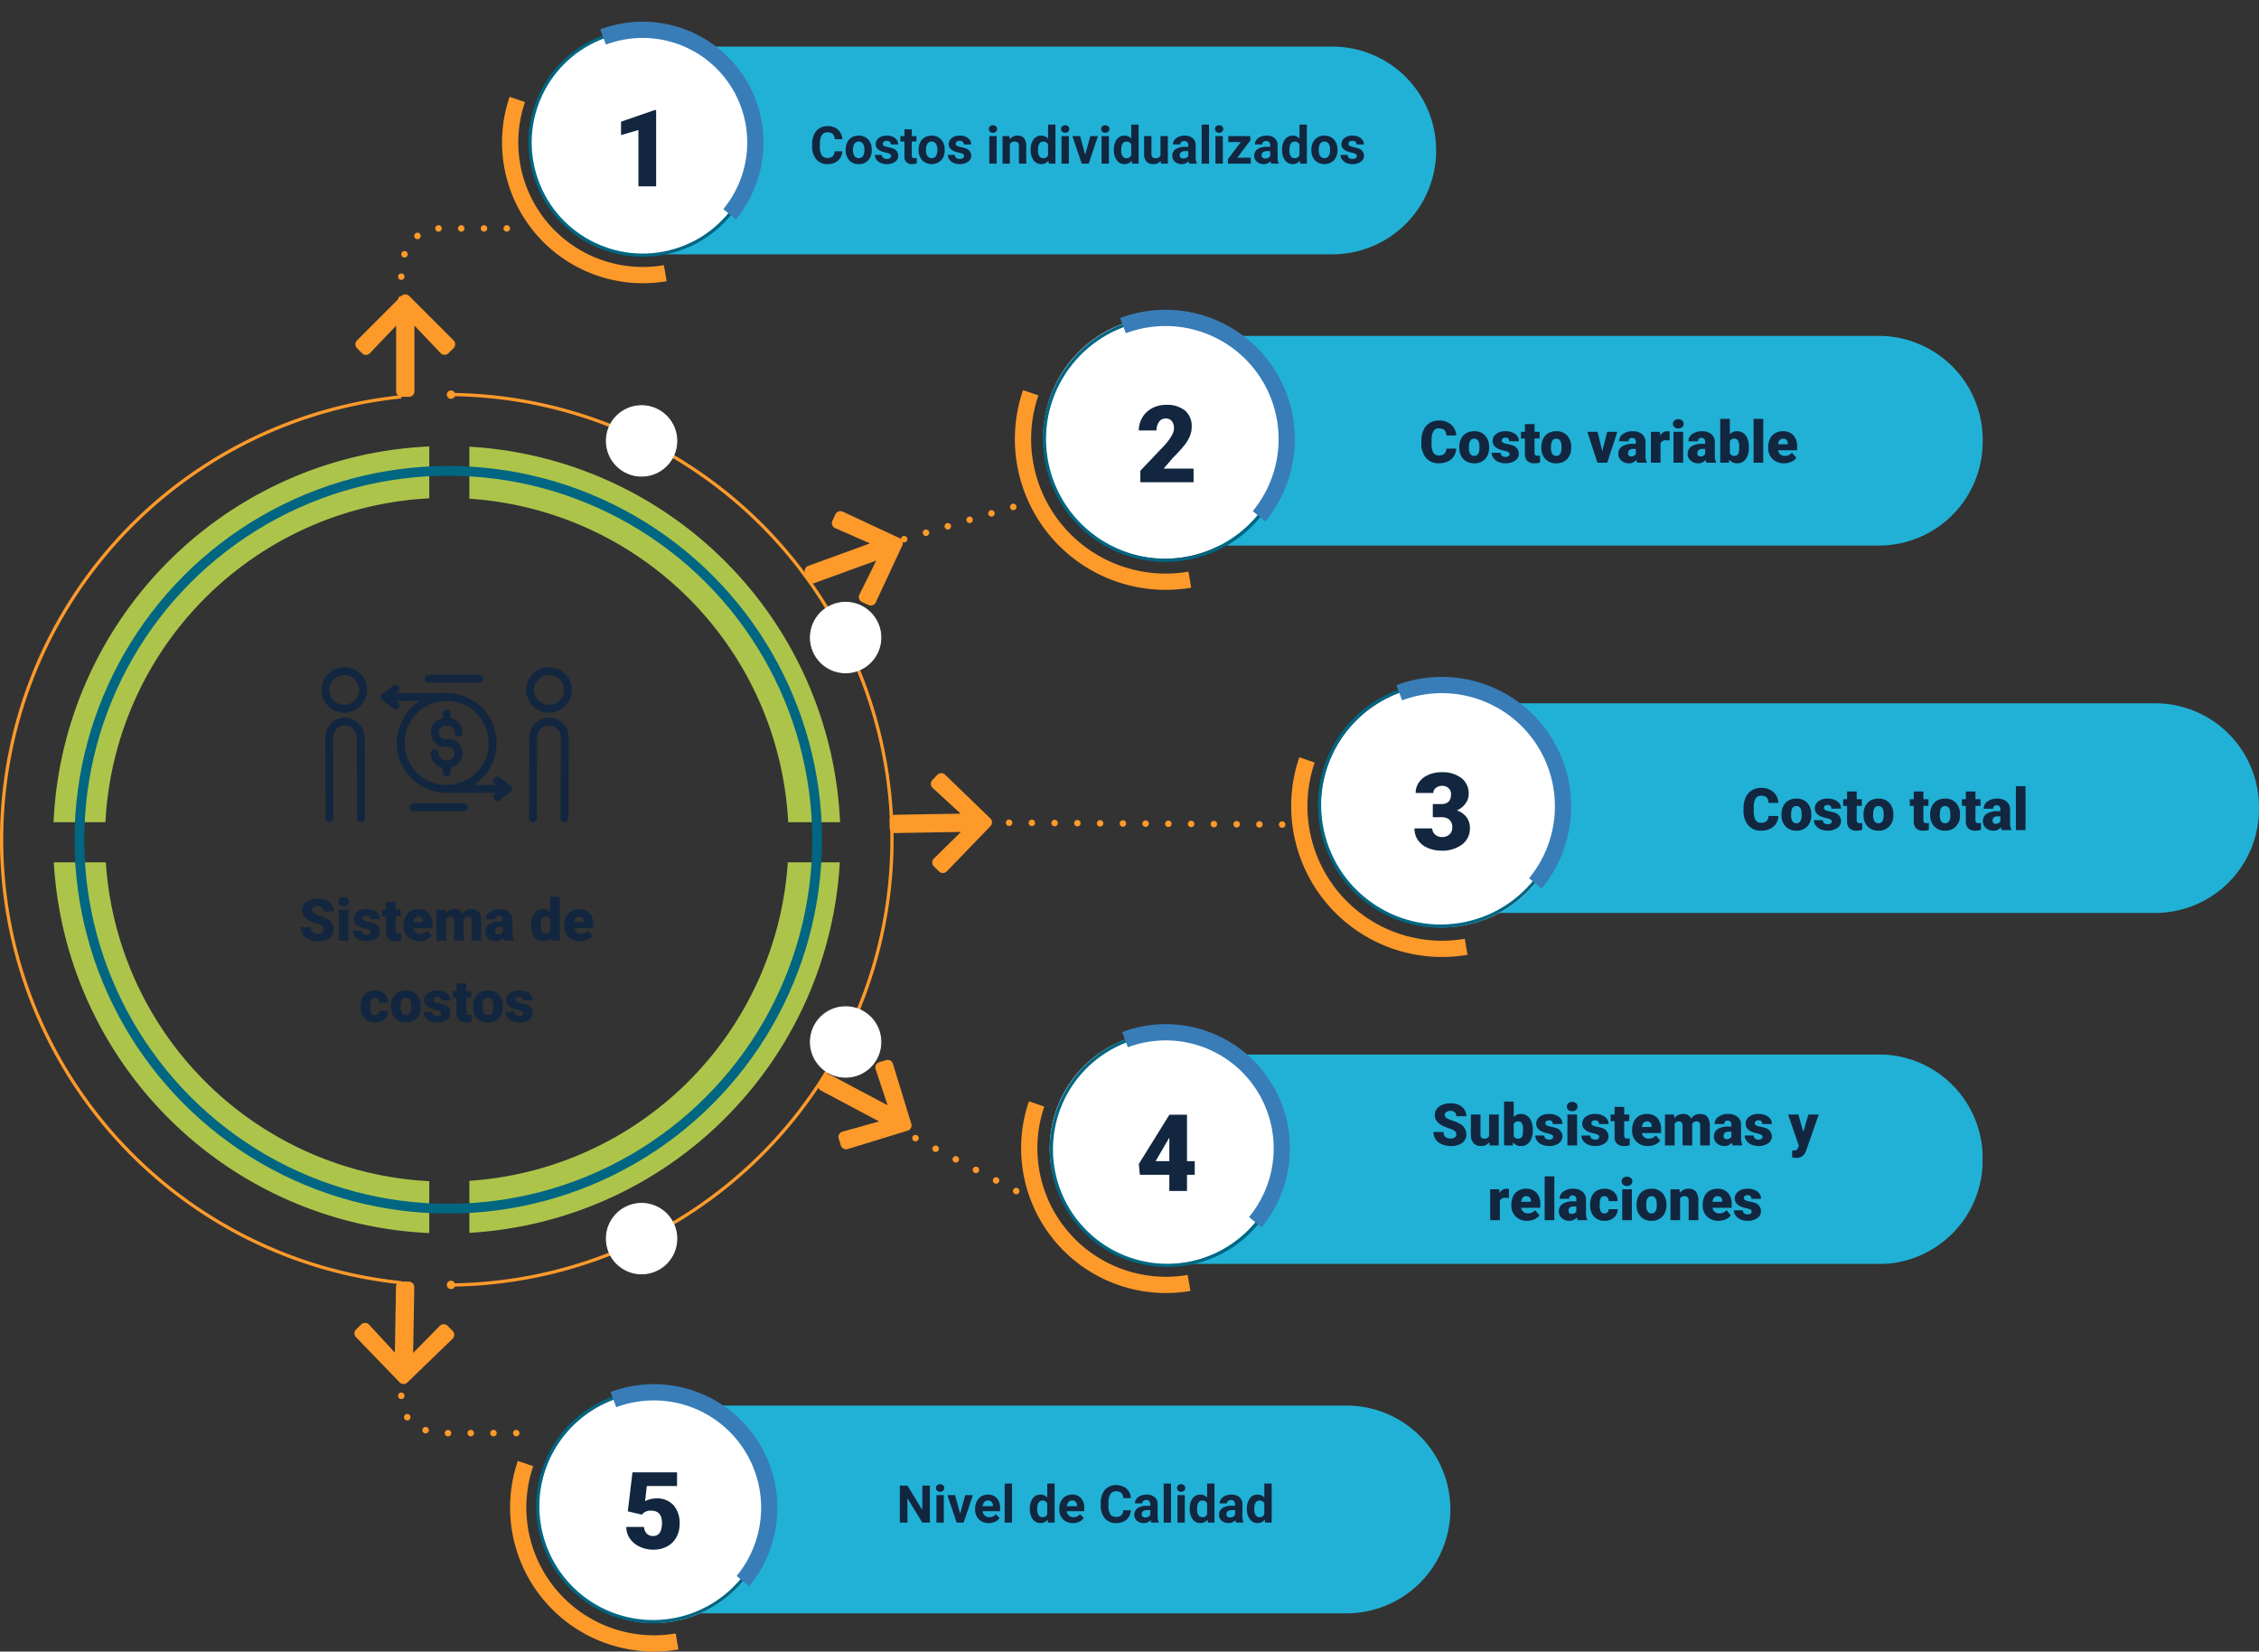 <svg xmlns="http://www.w3.org/2000/svg" xmlns:xlink="http://www.w3.org/1999/xlink" width="694.929" height="507.995" viewBox="0 0 694.929 507.995">
  <rect x="0" y="0" width="694.929" height="507.995" fill="#333333" stroke="none"/>
  <defs>
    <clipPath id="clip-path">
      <rect id="Rectángulo_34062" data-name="Rectángulo 34062" width="76.964" height="47.678" fill="#12263f"/>
    </clipPath>
    <clipPath id="clip-path-2">
      <rect id="Rectángulo_34196" data-name="Rectángulo 34196" width="115.572" height="115.572" fill="#cce951"/>
    </clipPath>
    <clipPath id="clip-path-3">
      <rect id="Rectángulo_34197" data-name="Rectángulo 34197" width="114.031" height="115.498" fill="#cce951"/>
    </clipPath>
    <clipPath id="clip-path-4">
      <rect id="Rectángulo_34198" data-name="Rectángulo 34198" width="115.497" height="114.031" fill="#cce951"/>
    </clipPath>
    <clipPath id="clip-path-5">
      <rect id="Rectángulo_34199" data-name="Rectángulo 34199" width="113.955" height="113.955" fill="#cce951"/>
    </clipPath>
    <clipPath id="clip-path-6">
      <rect id="Rectángulo_34200" data-name="Rectángulo 34200" width="246.216" height="63.91" fill="#1dd1ff"/>
    </clipPath>
    <clipPath id="clip-path-7">
      <path id="Trazado_115869" data-name="Trazado 115869" d="M163.5,311.228a10.842,10.842,0,1,0,10.842-10.843A10.841,10.841,0,0,0,163.5,311.228" transform="translate(-163.5 -300.385)" fill="none"/>
    </clipPath>
    <linearGradient id="linear-gradient" x1="-8.605" y1="5.705" x2="-8.553" y2="5.705" gradientUnits="objectBoundingBox">
      <stop offset="0" stop-color="#d5e3ed"/>
      <stop offset="0.794" stop-color="#f8fafc"/>
      <stop offset="0.924" stop-color="#fff"/>
      <stop offset="1" stop-color="#fff"/>
    </linearGradient>
    <clipPath id="clip-path-8">
      <rect id="Rectángulo_34203" data-name="Rectángulo 34203" width="246.216" height="64.481" fill="#1dd1ff"/>
    </clipPath>
    <clipPath id="clip-path-10">
      <path id="Trazado_115871" data-name="Trazado 115871" d="M218.5,149.228a10.842,10.842,0,1,0,10.842-10.843A10.841,10.841,0,0,0,218.5,149.228" transform="translate(-218.5 -138.385)" fill="none"/>
    </clipPath>
    <linearGradient id="linear-gradient-2" x1="-11.5" y1="14.232" x2="-11.447" y2="14.232" xlink:href="#linear-gradient"/>
    <clipPath id="clip-path-11">
      <path id="Trazado_115873" data-name="Trazado 115873" d="M163.5,96.228a10.842,10.842,0,1,0,10.842-10.843A10.842,10.842,0,0,0,163.5,96.228" transform="translate(-163.5 -85.385)" fill="none"/>
    </clipPath>
    <linearGradient id="linear-gradient-3" x1="-8.605" y1="17.02" x2="-8.553" y2="17.02" xlink:href="#linear-gradient"/>
    <clipPath id="clip-path-14">
      <path id="Trazado_115875" data-name="Trazado 115875" d="M218.5,258.228a10.842,10.842,0,1,0,10.842-10.843A10.842,10.842,0,0,0,218.5,258.228" transform="translate(-218.5 -247.385)" fill="none"/>
    </clipPath>
    <linearGradient id="linear-gradient-4" x1="-11.5" y1="8.494" x2="-11.447" y2="8.494" xlink:href="#linear-gradient"/>
  </defs>
  <g id="Grupo_717814" data-name="Grupo 717814" transform="translate(-495.071 -5038.675)">
    <g id="Grupo_80935" data-name="Grupo 80935" transform="translate(594 5243.896)">
      <g id="Grupo_80934" data-name="Grupo 80934" transform="translate(0 0)" clip-path="url(#clip-path)">
        <path id="Trazado_115311" data-name="Trazado 115311" d="M24.328,24.377H23.8a4.6,4.6,0,0,1-4.6-4.6,1.206,1.206,0,1,1,2.412,0A2.188,2.188,0,0,0,23.8,21.963h.525a2.188,2.188,0,0,0,2.185-2.185,1.942,1.942,0,0,0-1.94-1.94H23.56a4.359,4.359,0,0,1-4.354-4.356,4.6,4.6,0,0,1,4.6-4.6h.525a4.6,4.6,0,0,1,4.6,4.6,1.207,1.207,0,1,1-2.414,0A2.188,2.188,0,0,0,24.328,11.3H23.8a2.188,2.188,0,0,0-2.185,2.185,1.944,1.944,0,0,0,1.941,1.941h1.014a4.359,4.359,0,0,1,4.354,4.354,4.605,4.605,0,0,1-4.6,4.6" transform="translate(14.416 6.67)" fill="#12263f"/>
        <path id="Trazado_115312" data-name="Trazado 115312" d="M22.5,12.369a1.206,1.206,0,0,1-1.206-1.206v-2.5a1.206,1.206,0,0,1,2.412,0v2.5A1.206,1.206,0,0,1,22.5,12.369" transform="translate(15.983 5.599)" fill="#12263f"/>
        <path id="Trazado_115313" data-name="Trazado 115313" d="M28.562,35.236A15.346,15.346,0,1,1,43.908,19.89,15.363,15.363,0,0,1,28.562,35.236m0-28.279A12.933,12.933,0,1,0,41.5,19.89,12.948,12.948,0,0,0,28.562,6.956" transform="translate(9.92 3.411)" fill="#12263f"/>
        <path id="Trazado_115314" data-name="Trazado 115314" d="M22.5,21.266a1.206,1.206,0,0,1-1.206-1.206v-2.5a1.206,1.206,0,1,1,2.412,0v2.5A1.206,1.206,0,0,1,22.5,21.266" transform="translate(15.983 12.278)" fill="#12263f"/>
        <path id="Trazado_115315" data-name="Trazado 115315" d="M7,14A7,7,0,1,1,9,13.707,7.01,7.01,0,0,1,7,14M7,2.412A4.624,4.624,0,0,0,5.691,2.6,4.585,4.585,0,1,0,7,2.412" transform="translate(0 0)" fill="#12263f"/>
        <path id="Trazado_115316" data-name="Trazado 115316" d="M42.971,14a7,7,0,1,1,1.994-.291A7.012,7.012,0,0,1,42.971,14M42.965,2.412a4.624,4.624,0,0,0-1.306.191,4.585,4.585,0,1,0,1.306-.191" transform="translate(26.996 0)" fill="#12263f"/>
        <path id="Trazado_115317" data-name="Trazado 115317" d="M11.656,41.032a1.209,1.209,0,0,1-1.2-1.089c-.005-.056-.011-.128-.011-.175l-.079-24.622a3.809,3.809,0,0,0-3.337-3.867,3.616,3.616,0,0,0-2.79.958A3.66,3.66,0,0,0,3.069,14.93l.079,24.892a1.207,1.207,0,0,1-2.414.007L.655,14.941a6.062,6.062,0,0,1,6.57-6.068,6.234,6.234,0,0,1,5.553,6.262l.079,24.57a1.218,1.218,0,0,1-1.143,1.325c-.019,0-.039,0-.058,0" transform="translate(0.492 6.646)" fill="#12263f"/>
        <path id="Trazado_115318" data-name="Trazado 115318" d="M37.656,41.032A1.211,1.211,0,0,1,36.45,39.8a.836.836,0,0,1,.005-.089l.079-24.573a6.234,6.234,0,0,1,5.553-6.262,6.062,6.062,0,0,1,6.57,6.069l-.079,24.887a1.207,1.207,0,0,1-2.414-.007l.079-24.888a3.657,3.657,0,0,0-1.171-2.7,3.619,3.619,0,0,0-2.789-.958,3.809,3.809,0,0,0-3.337,3.867l-.079,24.626a1.275,1.275,0,0,1-.011.158,1.2,1.2,0,0,1-1.2,1.1" transform="translate(27.36 6.646)" fill="#12263f"/>
        <path id="Trazado_115319" data-name="Trazado 115319" d="M30.651,6.956H11.639a1.206,1.206,0,1,1,0-2.412H30.651a1.206,1.206,0,0,1,0,2.412" transform="translate(7.831 3.411)" fill="#12263f"/>
        <path id="Trazado_115320" data-name="Trazado 115320" d="M14.918,10.578a1.2,1.2,0,0,1-.737-.252L10.9,7.791a1.209,1.209,0,0,1,0-1.91l3.281-2.535a1.207,1.207,0,0,1,1.476,1.91L13.612,6.837l2.045,1.579a1.207,1.207,0,0,1-.739,2.162" transform="translate(7.831 2.324)" fill="#12263f"/>
        <path id="Trazado_115321" data-name="Trazado 115321" d="M34.949,3.738H19.34a1.206,1.206,0,0,1,0-2.412H34.949a1.206,1.206,0,0,1,0,2.412" transform="translate(13.612 0.995)" fill="#12263f"/>
        <path id="Trazado_115322" data-name="Trazado 115322" d="M41.419,23.111H22.407a1.207,1.207,0,0,1,0-2.414H41.419a1.207,1.207,0,0,1,0,2.414" transform="translate(15.914 15.536)" fill="#12263f"/>
        <path id="Trazado_115323" data-name="Trazado 115323" d="M31.395,26.732a1.207,1.207,0,0,1-.739-2.162L32.7,22.991l-2.045-1.581a1.207,1.207,0,1,1,1.476-1.91l3.279,2.535a1.206,1.206,0,0,1,0,1.91L32.132,26.48a1.2,1.2,0,0,1-.737.252" transform="translate(22.659 14.449)" fill="#12263f"/>
        <path id="Trazado_115324" data-name="Trazado 115324" d="M32.258,26.33H16.649a1.207,1.207,0,0,1,0-2.414H32.258a1.207,1.207,0,0,1,0,2.414" transform="translate(11.592 17.952)" fill="#12263f"/>
      </g>
    </g>
    <g id="Grupo_81060" data-name="Grupo 81060" transform="translate(511.548 5176.001)" opacity="0.8">
      <g id="Grupo_81059" data-name="Grupo 81059">
        <g id="Grupo_81058" data-name="Grupo 81058" clip-path="url(#clip-path-2)">
          <path id="Trazado_115860" data-name="Trazado 115860" d="M130.073,112.34V96.385A121.093,121.093,0,0,0,14.5,211.959H30.453a105.166,105.166,0,0,1,99.62-99.619" transform="translate(-14.5 -96.386)" fill="#cce951"/>
        </g>
      </g>
    </g>
    <g id="Grupo_81063" data-name="Grupo 81063" transform="translate(639.463 5176.075)" opacity="0.8">
      <g id="Grupo_81062" data-name="Grupo 81062">
        <g id="Grupo_81061" data-name="Grupo 81061" clip-path="url(#clip-path-3)">
          <path id="Trazado_115861" data-name="Trazado 115861" d="M224.659,211.949h15.955a121.1,121.1,0,0,0-114.031-115.5v16a105.15,105.15,0,0,1,98.076,99.5" transform="translate(-126.583 -96.451)" fill="#cce951"/>
        </g>
      </g>
    </g>
    <g id="Grupo_81066" data-name="Grupo 81066" transform="translate(511.623 5303.916)" opacity="0.8">
      <g id="Grupo_81065" data-name="Grupo 81065">
        <g id="Grupo_81064" data-name="Grupo 81064" clip-path="url(#clip-path-4)">
          <path id="Trazado_115862" data-name="Trazado 115862" d="M30.562,208.469h-16A121.1,121.1,0,0,0,130.063,322.5V306.545a105.149,105.149,0,0,1-99.5-98.076" transform="translate(-14.566 -208.469)" fill="#cce951"/>
        </g>
      </g>
    </g>
    <g id="Grupo_81069" data-name="Grupo 81069" transform="translate(639.463 5303.916)" opacity="0.8">
      <g id="Grupo_81068" data-name="Grupo 81068">
        <g id="Grupo_81067" data-name="Grupo 81067" clip-path="url(#clip-path-5)">
          <path id="Trazado_115863" data-name="Trazado 115863" d="M126.583,306.427v16A121.1,121.1,0,0,0,240.538,208.469h-16a105.134,105.134,0,0,1-97.959,97.958" transform="translate(-126.583 -208.469)" fill="#cce951"/>
        </g>
      </g>
    </g>
    <path id="Trazado_115864" data-name="Trazado 115864" d="M123.448,355.492a136.962,136.962,0,0,1,0-272.487" transform="translate(495.071 5077.725)" fill="none" stroke="#fe9a2a" stroke-miterlimit="10" stroke-width="1"/>
    <path id="Trazado_115865" data-name="Trazado 115865" d="M121.572,82.39a136.951,136.951,0,0,1,0,273.891" transform="translate(512.172 5077.638)" fill="none" stroke="#fe9a2a" stroke-miterlimit="10" stroke-width="1"/>
    <path id="Trazado_115866" data-name="Trazado 115866" d="M121.754,83.861a1.287,1.287,0,1,1,1.319-1.254,1.287,1.287,0,0,1-1.319,1.254" transform="translate(512.021 5077.482)" fill="#fe9a2a"/>
    <path id="Trazado_115867" data-name="Trazado 115867" d="M121.754,321.229a1.288,1.288,0,1,0,1.319,1.255,1.288,1.288,0,0,0-1.319-1.255" transform="translate(512.021 5111.375)" fill="#fe9a2a"/>
    <circle id="Elipse_4729" data-name="Elipse 4729" cx="113.47" cy="113.47" r="113.47" transform="translate(519.5 5183.503)" fill="none" stroke="#006682" stroke-miterlimit="10" stroke-width="3"/>
    <g id="Grupo_81072" data-name="Grupo 81072" transform="translate(695.025 5471)" opacity="0.8">
      <g id="Grupo_81071" data-name="Grupo 81071">
        <g id="Grupo_81070" data-name="Grupo 81070" clip-path="url(#clip-path-6)">
          <path id="Trazado_115868" data-name="Trazado 115868" d="M447.261,405.8H233v-63.91H447.261a31.955,31.955,0,0,1,0,63.91" transform="translate(-233 -341.885)" fill="#1dd1ff"/>
        </g>
      </g>
    </g>
    <g id="Grupo_81076" data-name="Grupo 81076" transform="translate(681.595 5408.815)">
      <g id="Grupo_81075" data-name="Grupo 81075" clip-path="url(#clip-path-7)">
        <rect id="Rectángulo_34202" data-name="Rectángulo 34202" width="21.684" height="21.684" fill="url(#linear-gradient)"/>
      </g>
    </g>
    <circle id="Elipse_4730" data-name="Elipse 4730" cx="10.842" cy="10.842" r="10.842" transform="translate(681.595 5408.816)" fill="none" stroke="#fff" stroke-miterlimit="10" stroke-width="0.285"/>
    <g id="Grupo_81079" data-name="Grupo 81079" transform="translate(858.784 5142)" opacity="0.8">
      <g id="Grupo_81078" data-name="Grupo 81078">
        <g id="Grupo_81077" data-name="Grupo 81077" clip-path="url(#clip-path-8)">
          <path id="Trazado_115870" data-name="Trazado 115870" d="M533.019,183.867H318.758V119.386H533.019a31.955,31.955,0,0,1,31.955,31.955v.571a31.955,31.955,0,0,1-31.955,31.955" transform="translate(-318.758 -119.386)" fill="#1dd1ff"/>
        </g>
      </g>
    </g>
    <g id="Grupo_81102" data-name="Grupo 81102" transform="translate(943.784 5255)" opacity="0.8">
      <g id="Grupo_81078-2" data-name="Grupo 81078">
        <g id="Grupo_81077-2" data-name="Grupo 81077" clip-path="url(#clip-path-8)">
          <path id="Trazado_115870-2" data-name="Trazado 115870" d="M533.019,183.867H318.758V119.386H533.019a31.955,31.955,0,0,1,31.955,31.955v.571a31.955,31.955,0,0,1-31.955,31.955" transform="translate(-318.758 -119.386)" fill="#1dd1ff"/>
        </g>
      </g>
    </g>
    <g id="Grupo_81083" data-name="Grupo 81083" transform="translate(744.364 5223.932)">
      <g id="Grupo_81082" data-name="Grupo 81082" clip-path="url(#clip-path-10)">
        <rect id="Rectángulo_34205" data-name="Rectángulo 34205" width="21.684" height="21.684" transform="translate(0 0)" fill="url(#linear-gradient-2)"/>
      </g>
    </g>
    <circle id="Elipse_4731" data-name="Elipse 4731" cx="10.842" cy="10.842" r="10.842" transform="translate(744.364 5223.933)" fill="none" stroke="#fff" stroke-miterlimit="10" stroke-width="0.285"/>
    <g id="Grupo_81090" data-name="Grupo 81090" transform="translate(681.595 5163.446)">
      <g id="Grupo_81089" data-name="Grupo 81089" clip-path="url(#clip-path-11)">
        <rect id="Rectángulo_34208" data-name="Rectángulo 34208" width="21.684" height="21.685" transform="translate(0 0)" fill="url(#linear-gradient-3)"/>
      </g>
    </g>
    <circle id="Elipse_4732" data-name="Elipse 4732" cx="10.842" cy="10.842" r="10.842" transform="translate(681.595 5163.447)" fill="none" stroke="#fff" stroke-miterlimit="10" stroke-width="0.285"/>
    <g id="Grupo_81095" data-name="Grupo 81095" transform="translate(858.784 5363)">
      <g id="Grupo_81094" data-name="Grupo 81094" clip-path="url(#clip-path-8)">
        <g id="Grupo_81093" data-name="Grupo 81093" opacity="0.8">
          <g id="Grupo_81092" data-name="Grupo 81092">
            <g id="Grupo_81091" data-name="Grupo 81091" clip-path="url(#clip-path-8)">
              <path id="Trazado_115874" data-name="Trazado 115874" d="M533.019,293.117H318.758V228.636H533.019a31.955,31.955,0,0,1,31.955,31.955v.571a31.955,31.955,0,0,1-31.955,31.955" transform="translate(-318.758 -228.636)" fill="#1dd1ff"/>
            </g>
          </g>
        </g>
      </g>
    </g>
    <g id="Grupo_81100" data-name="Grupo 81100" transform="translate(744.364 5348.329)">
      <g id="Grupo_81099" data-name="Grupo 81099" clip-path="url(#clip-path-14)">
        <rect id="Rectángulo_34212" data-name="Rectángulo 34212" width="21.684" height="21.685" transform="translate(0 0)" fill="url(#linear-gradient-4)"/>
      </g>
    </g>
    <circle id="Elipse_4733" data-name="Elipse 4733" cx="10.842" cy="10.842" r="10.842" transform="translate(744.364 5348.33)" fill="none" stroke="#fff" stroke-miterlimit="10" stroke-width="0.285"/>
    <path id="Trazado_115880" data-name="Trazado 115880" d="M356.139,151.774a37.274,37.274,0,1,0-37.274,37.274,37.275,37.275,0,0,0,37.274-37.274" transform="translate(534.41 5021.5)" fill="#fff"/>
    <path id="Trazado_115896" data-name="Trazado 115896" d="M356.139,151.774a37.274,37.274,0,1,0-37.274,37.274,37.275,37.275,0,0,0,37.274-37.274" transform="translate(619.775 5134.885)" fill="#fff"/>
    <circle id="Elipse_4735" data-name="Elipse 4735" cx="37.274" cy="37.274" r="37.274" transform="translate(810.876 5142.914) rotate(-9.217)" fill="none" stroke="#006682" stroke-miterlimit="10" stroke-width="1"/>
    <circle id="Elipse_4736" data-name="Elipse 4736" cx="37.274" cy="37.274" r="37.274" transform="translate(895.5 5255.441) rotate(-9.217)" fill="none" stroke="#006682" stroke-miterlimit="10" stroke-width="1"/>
    <path id="Trazado_115881" data-name="Trazado 115881" d="M344.614,175.512a37.288,37.288,0,0,0-41.853-58.64" transform="translate(537.766 5021.962)" fill="none" stroke="#387db8" stroke-miterlimit="10" stroke-width="5"/>
    <path id="Trazado_115897" data-name="Trazado 115897" d="M344.614,175.512a37.288,37.288,0,0,0-41.853-58.64" transform="translate(622.766 5134.885)" fill="none" stroke="#387db8" stroke-miterlimit="10" stroke-width="5"/>
    <path id="Trazado_115882" data-name="Trazado 115882" d="M278.181,134.674a43.9,43.9,0,0,0,48.956,57.487" transform="translate(533.96 5024.812)" fill="none" stroke="#fe9a2a" stroke-miterlimit="10" stroke-width="5"/>
    <path id="Trazado_115899" data-name="Trazado 115899" d="M278.181,134.674a43.9,43.9,0,0,0,48.956,57.487" transform="translate(618.96 5137.734)" fill="none" stroke="#fe9a2a" stroke-miterlimit="10" stroke-width="5"/>
    <path id="Trazado_115884" data-name="Trazado 115884" d="M354.423,258.2a35.7,35.7,0,1,0-35.7,35.7,35.7,35.7,0,0,0,35.7-35.7" transform="translate(534.979 5133.687)" fill="#fff"/>
    <path id="Trazado_115885" data-name="Trazado 115885" d="M354.423,258.2a35.7,35.7,0,1,0-35.7,35.7A35.7,35.7,0,0,0,354.423,258.2Z" transform="translate(535.468 5133.999)" fill="none" stroke="#006682" stroke-miterlimit="10" stroke-width="1"/>
    <path id="Trazado_115886" data-name="Trazado 115886" d="M343.387,280.928a35.709,35.709,0,0,0-40.081-56.157" transform="translate(537.843 5133.687)" fill="none" stroke="#387db8" stroke-miterlimit="10" stroke-width="5"/>
    <path id="Trazado_115887" data-name="Trazado 115887" d="M279.767,241.819a42.043,42.043,0,0,0,46.884,55.052" transform="translate(534.198 5136.415)" fill="none" stroke="#fe9a2a" stroke-miterlimit="10" stroke-width="5"/>
    <path id="Trazado_115889" data-name="Trazado 115889" d="M273.948,374.083a35.486,35.486,0,1,0-35.485,35.485,35.485,35.485,0,0,0,35.485-35.485" transform="translate(457.785 5128.325)" fill="#fff"/>
    <path id="Trazado_115890" data-name="Trazado 115890" d="M273.948,374.083a35.486,35.486,0,1,0-35.485,35.485A35.485,35.485,0,0,0,273.948,374.083Z" transform="translate(457.523 5127.902)" fill="none" stroke="#006682" stroke-miterlimit="10" stroke-width="1"/>
    <path id="Trazado_115891" data-name="Trazado 115891" d="M262.976,396.682a35.5,35.5,0,0,0-39.843-55.826" transform="translate(460.632 5128.325)" fill="none" stroke="#387db8" stroke-miterlimit="10" stroke-width="5"/>
    <path id="Trazado_115892" data-name="Trazado 115892" d="M199.732,357.8a41.795,41.795,0,0,0,46.608,54.728" transform="translate(457.008 5131.038)" fill="none" stroke="#fe9a2a" stroke-miterlimit="10" stroke-width="5"/>
    <path id="Trazado_115894" data-name="Trazado 115894" d="M173.5,321.6v29.375c0,5.579,5.686,10.1,12.7,10.1h27.535" transform="translate(445.019 5118.402)" fill="none" stroke="#fe9a2a" stroke-linecap="round" stroke-linejoin="round" stroke-width="2" stroke-dasharray="0 7"/>
    <line id="Línea_146" data-name="Línea 146" y1="13" x2="44" transform="translate(766.5 5193.5)" fill="none" stroke="#fe9a2a" stroke-linecap="round" stroke-linejoin="round" stroke-width="2" stroke-dasharray="0 7"/>
    <line id="Línea_148" data-name="Línea 148" x2="119.351" y2="0.8" transform="translate(770.5 5291.5)" fill="none" stroke="#fe9a2a" stroke-linecap="round" stroke-linejoin="round" stroke-width="2" stroke-dasharray="0 7"/>
    <line id="Línea_147" data-name="Línea 147" x2="40" y2="21" transform="translate(770.5 5385.5)" fill="none" stroke="#fe9a2a" stroke-linecap="round" stroke-linejoin="round" stroke-width="2" stroke-dasharray="0 7"/>
    <path id="Trazado_469009" data-name="Trazado 469009" d="M24.628,15.6a1.268,1.268,0,0,0-.479-1.055,5.954,5.954,0,0,0-1.683-.782,16.147,16.147,0,0,1-1.969-.782Q18.01,11.758,18.01,9.622a3.011,3.011,0,0,1,.62-1.876A4.008,4.008,0,0,1,20.383,6.48a6.823,6.823,0,0,1,2.549-.453,5.969,5.969,0,0,1,2.474.492,3.917,3.917,0,0,1,1.7,1.4A3.661,3.661,0,0,1,27.713,10H24.637a1.547,1.547,0,0,0-.479-1.213,1.867,1.867,0,0,0-1.3-.431,2.106,2.106,0,0,0-1.305.365,1.074,1.074,0,0,0,.048,1.819,6.65,6.65,0,0,0,1.854.826,11.36,11.36,0,0,1,2.18.918,3.663,3.663,0,0,1,2.074,3.3,3.125,3.125,0,0,1-1.266,2.637,5.629,5.629,0,0,1-3.472.958,6.888,6.888,0,0,1-2.817-.558,4.247,4.247,0,0,1-1.9-1.529,3.985,3.985,0,0,1-.637-2.237h3.094a1.963,1.963,0,0,0,.532,1.516,2.513,2.513,0,0,0,1.727.488,1.985,1.985,0,0,0,1.208-.33A1.088,1.088,0,0,0,24.628,15.6ZM32.283,19H29.313V9.49h2.971ZM29.137,7.038A1.322,1.322,0,0,1,29.594,6a1.943,1.943,0,0,1,2.373,0,1.322,1.322,0,0,1,.457,1.037,1.322,1.322,0,0,1-.457,1.037,1.943,1.943,0,0,1-2.373,0A1.322,1.322,0,0,1,29.137,7.038Zm9.949,9.29a.684.684,0,0,0-.4-.606,6.016,6.016,0,0,0-1.5-.475,6.853,6.853,0,0,1-1.828-.646,3.062,3.062,0,0,1-1.1-.971,2.319,2.319,0,0,1-.378-1.31,2.628,2.628,0,0,1,1.081-2.158,4.453,4.453,0,0,1,2.83-.848,4.934,4.934,0,0,1,3.023.853,2.666,2.666,0,0,1,1.143,2.241H38.989q0-1.143-1.2-1.143a1.194,1.194,0,0,0-.782.259.8.8,0,0,0-.316.646.737.737,0,0,0,.387.642,3.654,3.654,0,0,0,1.235.4,10.671,10.671,0,0,1,1.49.378,2.706,2.706,0,0,1,2.145,2.646,2.491,2.491,0,0,1-1.156,2.118,5.068,5.068,0,0,1-2.993.817,5.172,5.172,0,0,1-2.18-.439,3.645,3.645,0,0,1-1.494-1.2,2.707,2.707,0,0,1-.536-1.591h2.769a1.145,1.145,0,0,0,.439.962,1.808,1.808,0,0,0,1.081.3,1.422,1.422,0,0,0,.91-.246A.787.787,0,0,0,39.086,16.328Zm7.69-9.2V9.49h1.564v2.057H46.776V15.9a1.111,1.111,0,0,0,.193.747,1.037,1.037,0,0,0,.765.211,4.345,4.345,0,0,0,.738-.053v2.118a5.466,5.466,0,0,1-1.67.255,3.1,3.1,0,0,1-2.259-.721,2.954,2.954,0,0,1-.729-2.188v-4.72H42.6V9.49h1.213V7.126Zm7.33,12.05a4.889,4.889,0,0,1-3.542-1.305,4.507,4.507,0,0,1-1.354-3.4v-.246a5.84,5.84,0,0,1,.541-2.575,3.955,3.955,0,0,1,1.578-1.727,4.763,4.763,0,0,1,2.461-.611,4.117,4.117,0,0,1,3.164,1.244,4.887,4.887,0,0,1,1.16,3.467v1.151H52.226a2.135,2.135,0,0,0,.694,1.257,2.066,2.066,0,0,0,1.389.457,2.662,2.662,0,0,0,2.2-.984l1.354,1.6a3.784,3.784,0,0,1-1.569,1.217A5.3,5.3,0,0,1,54.106,19.176ZM53.772,11.6q-1.3,0-1.547,1.723h2.988v-.229a1.467,1.467,0,0,0-.36-1.1A1.434,1.434,0,0,0,53.772,11.6ZM62.1,9.49l.1,1.116a3.27,3.27,0,0,1,2.716-1.292,2.407,2.407,0,0,1,2.435,1.433,3.165,3.165,0,0,1,2.795-1.433q2.892,0,2.971,3.5V19H70.146V13a1.813,1.813,0,0,0-.246-1.063A1.048,1.048,0,0,0,69,11.6a1.4,1.4,0,0,0-1.31.782l.009.123V19H64.732V13.015a1.906,1.906,0,0,0-.237-1.081,1.045,1.045,0,0,0-.905-.334,1.42,1.42,0,0,0-1.3.782V19H59.327V9.49ZM80.166,19a3.344,3.344,0,0,1-.281-.853A2.754,2.754,0,0,1,77.6,19.176a3.374,3.374,0,0,1-2.285-.813,2.588,2.588,0,0,1-.94-2.043,2.66,2.66,0,0,1,1.143-2.338,5.821,5.821,0,0,1,3.322-.791h.914v-.5q0-1.316-1.134-1.316a.927.927,0,0,0-1.055,1.042H74.6a2.655,2.655,0,0,1,1.173-2.239,4.931,4.931,0,0,1,2.993-.86,4.323,4.323,0,0,1,2.874.888,3.086,3.086,0,0,1,1.081,2.435v4.21a4.311,4.311,0,0,0,.4,2V19Zm-1.854-1.934a1.652,1.652,0,0,0,.918-.237,1.487,1.487,0,0,0,.523-.536V14.772h-.861q-1.547,0-1.547,1.389a.848.848,0,0,0,.272.655A.986.986,0,0,0,78.312,17.066Zm10.16-2.892a5.809,5.809,0,0,1,.976-3.56,3.211,3.211,0,0,1,2.725-1.3,2.731,2.731,0,0,1,2.145,1V5.5h2.971V19H94.624l-.149-1.02a2.8,2.8,0,0,1-2.32,1.2,3.205,3.205,0,0,1-2.689-1.3A5.993,5.993,0,0,1,88.472,14.175Zm2.962.185q0,2.531,1.477,2.531a1.458,1.458,0,0,0,1.406-.826V12.443a1.419,1.419,0,0,0-1.389-.844q-1.371,0-1.485,2.215Zm12.138,4.816a4.889,4.889,0,0,1-3.542-1.305,4.507,4.507,0,0,1-1.354-3.4v-.246a5.84,5.84,0,0,1,.541-2.575,3.955,3.955,0,0,1,1.578-1.727,4.763,4.763,0,0,1,2.461-.611,4.117,4.117,0,0,1,3.164,1.244,4.887,4.887,0,0,1,1.16,3.467v1.151H101.69a2.135,2.135,0,0,0,.694,1.257,2.066,2.066,0,0,0,1.389.457,2.662,2.662,0,0,0,2.2-.984l1.354,1.6a3.784,3.784,0,0,1-1.569,1.217A5.3,5.3,0,0,1,103.571,19.176Zm-.334-7.576q-1.3,0-1.547,1.723h2.988v-.229a1.467,1.467,0,0,0-.36-1.1A1.434,1.434,0,0,0,103.237,11.6ZM40.391,41.891a1.317,1.317,0,0,0,.967-.338,1.241,1.241,0,0,0,.334-.945h2.777a3.288,3.288,0,0,1-1.121,2.566,4.168,4.168,0,0,1-2.887,1,4.22,4.22,0,0,1-3.27-1.3,5.125,5.125,0,0,1-1.2-3.6v-.123a5.792,5.792,0,0,1,.532-2.544,3.872,3.872,0,0,1,1.534-1.7,4.573,4.573,0,0,1,2.373-.593,4.116,4.116,0,0,1,2.944,1.028,3.647,3.647,0,0,1,1.09,2.786H41.692A1.626,1.626,0,0,0,41.332,37a1.244,1.244,0,0,0-.967-.4q-1.151,0-1.345,1.468a10.357,10.357,0,0,0-.062,1.283,4.068,4.068,0,0,0,.343,1.986A1.187,1.187,0,0,0,40.391,41.891Zm4.957-2.733a5.613,5.613,0,0,1,.554-2.536,3.96,3.96,0,0,1,1.591-1.709,4.791,4.791,0,0,1,2.435-.6,4.373,4.373,0,0,1,3.366,1.323,5.076,5.076,0,0,1,1.23,3.6v.105a4.925,4.925,0,0,1-1.235,3.529,4.384,4.384,0,0,1-3.344,1.305,4.434,4.434,0,0,1-3.261-1.217,4.761,4.761,0,0,1-1.327-3.3Zm2.962.185a3.538,3.538,0,0,0,.413,1.934,1.376,1.376,0,0,0,1.222.615q1.582,0,1.617-2.435v-.3q0-2.558-1.635-2.558-1.485,0-1.608,2.206Zm12.5,1.986a.684.684,0,0,0-.4-.606,6.016,6.016,0,0,0-1.5-.475,6.853,6.853,0,0,1-1.828-.646,3.062,3.062,0,0,1-1.1-.971,2.319,2.319,0,0,1-.378-1.31,2.628,2.628,0,0,1,1.081-2.158,4.453,4.453,0,0,1,2.83-.848,4.934,4.934,0,0,1,3.023.853,2.666,2.666,0,0,1,1.143,2.241H60.711q0-1.143-1.2-1.143a1.194,1.194,0,0,0-.782.259.8.8,0,0,0-.316.646.737.737,0,0,0,.387.642,3.654,3.654,0,0,0,1.235.4,10.671,10.671,0,0,1,1.49.378,2.706,2.706,0,0,1,2.145,2.646,2.491,2.491,0,0,1-1.156,2.118,5.068,5.068,0,0,1-2.993.817,5.172,5.172,0,0,1-2.18-.439,3.645,3.645,0,0,1-1.494-1.2,2.707,2.707,0,0,1-.536-1.591h2.769a1.145,1.145,0,0,0,.439.962,1.808,1.808,0,0,0,1.081.3,1.422,1.422,0,0,0,.91-.246A.787.787,0,0,0,60.808,41.328Zm7.69-9.2V34.49h1.564v2.057H68.5V40.9a1.111,1.111,0,0,0,.193.747,1.037,1.037,0,0,0,.765.211,4.345,4.345,0,0,0,.738-.053v2.118a5.466,5.466,0,0,1-1.67.255,3.1,3.1,0,0,1-2.259-.721,2.954,2.954,0,0,1-.729-2.188v-4.72H64.324V34.49h1.213V32.126Zm2.092,7.031a5.613,5.613,0,0,1,.554-2.536,3.96,3.96,0,0,1,1.591-1.709,4.791,4.791,0,0,1,2.435-.6,4.373,4.373,0,0,1,3.366,1.323,5.076,5.076,0,0,1,1.23,3.6v.105a4.925,4.925,0,0,1-1.235,3.529,4.384,4.384,0,0,1-3.344,1.305,4.434,4.434,0,0,1-3.261-1.217,4.761,4.761,0,0,1-1.327-3.3Zm2.962.185a3.538,3.538,0,0,0,.413,1.934,1.376,1.376,0,0,0,1.222.615q1.582,0,1.617-2.435v-.3q0-2.558-1.635-2.558-1.485,0-1.608,2.206Zm12.5,1.986a.684.684,0,0,0-.4-.606,6.016,6.016,0,0,0-1.5-.475,6.853,6.853,0,0,1-1.828-.646,3.062,3.062,0,0,1-1.1-.971,2.319,2.319,0,0,1-.378-1.31,2.628,2.628,0,0,1,1.081-2.158,4.453,4.453,0,0,1,2.83-.848,4.934,4.934,0,0,1,3.023.853,2.666,2.666,0,0,1,1.143,2.241H85.954q0-1.143-1.2-1.143a1.194,1.194,0,0,0-.782.259.8.8,0,0,0-.316.646.737.737,0,0,0,.387.642,3.654,3.654,0,0,0,1.235.4,10.671,10.671,0,0,1,1.49.378,2.706,2.706,0,0,1,2.145,2.646,2.491,2.491,0,0,1-1.156,2.118,5.068,5.068,0,0,1-2.993.817,5.172,5.172,0,0,1-2.18-.439,3.645,3.645,0,0,1-1.494-1.2,2.707,2.707,0,0,1-.536-1.591h2.769a1.145,1.145,0,0,0,.439.962,1.808,1.808,0,0,0,1.081.3,1.422,1.422,0,0,0,.91-.246A.787.787,0,0,0,86.05,41.328Z" transform="translate(570 5309)" fill="#12263f"/>
    <g id="Grupo_81086" data-name="Grupo 81086" transform="translate(690.655 5053)" opacity="0.8">
      <g id="Grupo_81085" data-name="Grupo 81085">
        <g id="Grupo_81084" data-name="Grupo 81084" clip-path="url(#clip-path-6)">
          <path id="Trazado_115872" data-name="Trazado 115872" d="M447.261,70.8H233V6.886H447.261a31.955,31.955,0,0,1,0,63.91" transform="translate(-233 -6.886)" fill="#1dd1ff"/>
        </g>
      </g>
    </g>
    <path id="Trazado_115876" data-name="Trazado 115876" d="M273.815,37.153a34.653,34.653,0,1,0-34.653,34.653,34.653,34.653,0,0,0,34.653-34.653" transform="translate(453.491 5045.5)" fill="#fff"/>
    <circle id="Elipse_4734" data-name="Elipse 4734" cx="34.653" cy="34.653" r="34.653" transform="translate(649.584 5059.382) rotate(-16.845)" fill="none" stroke="#006682" stroke-miterlimit="10" stroke-width="1"/>
    <path id="Trazado_115877" data-name="Trazado 115877" d="M263.1,59.221A34.665,34.665,0,0,0,224.191,4.7" transform="translate(456.411 5045.353)" fill="none" stroke="#387db8" stroke-miterlimit="10" stroke-width="5"/>
    <path id="Trazado_115878" data-name="Trazado 115878" d="M201.339,21.255A40.817,40.817,0,0,0,246.854,74.7" transform="translate(452.872 5048.002)" fill="none" stroke="#fe9a2a" stroke-miterlimit="10" stroke-width="5"/>
    <path id="Trazado_115895" data-name="Trazado 115895" d="M173.831,105.855v-36.4c0-7.419,5.068-13.433,11.321-13.433H209.7" transform="translate(444.688 5052.913)" fill="none" stroke="#fe9a2a" stroke-linecap="round" stroke-linejoin="round" stroke-width="2" stroke-dasharray="0 7"/>
    <path id="Trazado_469004" data-name="Trazado 469004" d="M14.445,13.211A4.025,4.025,0,0,1,13.09,16.1a4.76,4.76,0,0,1-3.223,1.055,4.28,4.28,0,0,1-3.441-1.473,6.038,6.038,0,0,1-1.254-4.043v-.7A6.819,6.819,0,0,1,5.75,8.055,4.332,4.332,0,0,1,7.4,6.137a4.629,4.629,0,0,1,2.5-.668A4.637,4.637,0,0,1,13.07,6.523a4.326,4.326,0,0,1,1.391,2.961H12.117a2.376,2.376,0,0,0-.613-1.6,2.271,2.271,0,0,0-1.605-.5,1.991,1.991,0,0,0-1.754.84,4.707,4.707,0,0,0-.6,2.605V11.7a5.038,5.038,0,0,0,.559,2.7,1.954,1.954,0,0,0,1.762.852,2.314,2.314,0,0,0,1.621-.5,2.241,2.241,0,0,0,.613-1.535Zm1.039-.516a5.013,5.013,0,0,1,.484-2.242A3.546,3.546,0,0,1,17.363,8.93a4.069,4.069,0,0,1,2.113-.539A3.849,3.849,0,0,1,22.27,9.438a4.2,4.2,0,0,1,1.207,2.844l.016.578a4.418,4.418,0,0,1-1.086,3.121,3.775,3.775,0,0,1-2.914,1.176,3.793,3.793,0,0,1-2.918-1.172,4.5,4.5,0,0,1-1.09-3.187Zm2.258.16A3.16,3.16,0,0,0,18.2,14.7a1.628,1.628,0,0,0,2.578.008,3.457,3.457,0,0,0,.461-2.015,3.128,3.128,0,0,0-.461-1.831,1.5,1.5,0,0,0-1.3-.649,1.474,1.474,0,0,0-1.281.646A3.516,3.516,0,0,0,17.742,12.856Zm11.719,1.808a.727.727,0,0,0-.41-.652,4.659,4.659,0,0,0-1.316-.426q-3.016-.633-3.016-2.562a2.323,2.323,0,0,1,.934-1.879,3.766,3.766,0,0,1,2.441-.754,4.053,4.053,0,0,1,2.574.758,2.388,2.388,0,0,1,.965,1.969H29.375a1.092,1.092,0,0,0-.312-.8A1.322,1.322,0,0,0,28.086,10a1.351,1.351,0,0,0-.883.258.814.814,0,0,0-.312.656.7.7,0,0,0,.355.605,3.657,3.657,0,0,0,1.2.4,9.8,9.8,0,0,1,1.422.379,2.336,2.336,0,0,1,1.789,2.273,2.2,2.2,0,0,1-.992,1.871,4.28,4.28,0,0,1-2.562.715,4.47,4.47,0,0,1-1.887-.379,3.166,3.166,0,0,1-1.293-1.039,2.414,2.414,0,0,1-.469-1.426h2.141a1.179,1.179,0,0,0,.445.922,1.766,1.766,0,0,0,1.109.32,1.635,1.635,0,0,0,.98-.246A.766.766,0,0,0,29.461,14.664Zm6.352-8.2V8.547h1.445V10.2H35.813v4.219a1.007,1.007,0,0,0,.18.672.9.9,0,0,0,.688.2,3.6,3.6,0,0,0,.664-.055v1.711a4.648,4.648,0,0,1-1.367.2,2.156,2.156,0,0,1-2.422-2.4V10.2H32.32V8.547h1.234V6.469ZM37.93,12.7a5.013,5.013,0,0,1,.484-2.242A3.546,3.546,0,0,1,39.809,8.93a4.069,4.069,0,0,1,2.113-.539,3.849,3.849,0,0,1,2.793,1.047,4.2,4.2,0,0,1,1.207,2.844l.016.578a4.418,4.418,0,0,1-1.086,3.121,4.209,4.209,0,0,1-5.832,0A4.5,4.5,0,0,1,37.93,12.8Zm2.258.16a3.16,3.16,0,0,0,.453,1.843,1.628,1.628,0,0,0,2.578.008,3.457,3.457,0,0,0,.461-2.015,3.128,3.128,0,0,0-.461-1.831,1.5,1.5,0,0,0-1.3-.649,1.474,1.474,0,0,0-1.281.646A3.516,3.516,0,0,0,40.188,12.856Zm11.719,1.808a.727.727,0,0,0-.41-.652,4.659,4.659,0,0,0-1.316-.426q-3.016-.633-3.016-2.562A2.323,2.323,0,0,1,48.1,9.145a3.766,3.766,0,0,1,2.441-.754,4.053,4.053,0,0,1,2.574.758,2.388,2.388,0,0,1,.965,1.969H51.82a1.092,1.092,0,0,0-.312-.8A1.322,1.322,0,0,0,50.531,10a1.351,1.351,0,0,0-.883.258.814.814,0,0,0-.312.656.7.7,0,0,0,.355.605,3.657,3.657,0,0,0,1.2.4,9.8,9.8,0,0,1,1.422.379A2.336,2.336,0,0,1,54.1,14.57a2.2,2.2,0,0,1-.992,1.871,4.28,4.28,0,0,1-2.562.715,4.47,4.47,0,0,1-1.887-.379,3.166,3.166,0,0,1-1.293-1.039,2.414,2.414,0,0,1-.469-1.426h2.141a1.179,1.179,0,0,0,.445.922,1.766,1.766,0,0,0,1.109.32,1.635,1.635,0,0,0,.98-.246A.766.766,0,0,0,51.906,14.664ZM61.922,17H59.656V8.547h2.266Zm-2.4-10.641a1.112,1.112,0,0,1,.34-.836,1.465,1.465,0,0,1,1.848,0,1.105,1.105,0,0,1,.344.836,1.108,1.108,0,0,1-.348.844,1.448,1.448,0,0,1-1.836,0A1.108,1.108,0,0,1,59.523,6.359Zm6.336,2.188.07.977a2.951,2.951,0,0,1,2.43-1.133,2.453,2.453,0,0,1,2,.789,3.682,3.682,0,0,1,.672,2.359V17H68.773V11.594a1.465,1.465,0,0,0-.312-1.043,1.4,1.4,0,0,0-1.039-.324,1.553,1.553,0,0,0-1.43.813V17H63.734V8.547Zm6.531,4.164a5.094,5.094,0,0,1,.887-3.148A2.877,2.877,0,0,1,75.7,8.391a2.589,2.589,0,0,1,2.039.922V5h2.266V17H77.969l-.109-.9a2.657,2.657,0,0,1-2.172,1.055,2.869,2.869,0,0,1-2.395-1.176A5.258,5.258,0,0,1,72.391,12.711Zm2.258.168a3.337,3.337,0,0,0,.414,1.823,1.349,1.349,0,0,0,1.2.634,1.511,1.511,0,0,0,1.477-.884V11.111a1.489,1.489,0,0,0-1.461-.884Q74.648,10.227,74.648,12.879ZM84.141,17H81.875V8.547h2.266Zm-2.4-10.641a1.112,1.112,0,0,1,.34-.836,1.465,1.465,0,0,1,1.848,0,1.105,1.105,0,0,1,.344.836,1.108,1.108,0,0,1-.348.844,1.448,1.448,0,0,1-1.836,0A1.108,1.108,0,0,1,81.742,6.359Zm7.422,7.883,1.57-5.7h2.359L90.242,17H88.086L85.234,8.547h2.359ZM96.469,17H94.2V8.547h2.266ZM94.07,6.359a1.112,1.112,0,0,1,.34-.836,1.465,1.465,0,0,1,1.848,0,1.105,1.105,0,0,1,.344.836,1.108,1.108,0,0,1-.348.844,1.448,1.448,0,0,1-1.836,0A1.108,1.108,0,0,1,94.07,6.359Zm3.906,6.352a5.094,5.094,0,0,1,.887-3.148,2.877,2.877,0,0,1,2.426-1.172,2.589,2.589,0,0,1,2.039.922V5h2.266V17h-2.039l-.109-.9a2.657,2.657,0,0,1-2.172,1.055,2.869,2.869,0,0,1-2.395-1.176A5.258,5.258,0,0,1,97.977,12.711Zm2.258.168a3.337,3.337,0,0,0,.414,1.823,1.349,1.349,0,0,0,1.2.634,1.511,1.511,0,0,0,1.477-.884V11.111a1.489,1.489,0,0,0-1.461-.884Q100.234,10.227,100.234,12.879Zm12.172,3.262a2.831,2.831,0,0,1-2.312,1.016,2.67,2.67,0,0,1-2.074-.781,3.335,3.335,0,0,1-.73-2.289V8.547h2.258v5.467q0,1.322,1.2,1.322a1.63,1.63,0,0,0,1.578-.8V8.547h2.266V17h-2.125ZM121.2,17a2.507,2.507,0,0,1-.227-.758,2.732,2.732,0,0,1-2.133.914,3,3,0,0,1-2.059-.719,2.312,2.312,0,0,1-.816-1.812,2.389,2.389,0,0,1,1-2.062,4.915,4.915,0,0,1,2.879-.727h1.039v-.484a1.393,1.393,0,0,0-.3-.937,1.183,1.183,0,0,0-.949-.352,1.345,1.345,0,0,0-.895.273.929.929,0,0,0-.324.75h-2.258a2.268,2.268,0,0,1,.453-1.359,3,3,0,0,1,1.281-.98,4.669,4.669,0,0,1,1.859-.355,3.689,3.689,0,0,1,2.48.785,2.747,2.747,0,0,1,.918,2.207v3.664a4.041,4.041,0,0,0,.336,1.82V17Zm-1.867-1.57a1.945,1.945,0,0,0,.922-.223,1.462,1.462,0,0,0,.625-.6V13.156h-.844q-1.7,0-1.8,1.172l-.008.133a.9.9,0,0,0,.3.7A1.153,1.153,0,0,0,119.328,15.43Zm7.93,1.57h-2.266V5h2.266Zm4.242,0h-2.266V8.547H131.5ZM129.1,6.359a1.112,1.112,0,0,1,.34-.836,1.465,1.465,0,0,1,1.848,0,1.105,1.105,0,0,1,.344.836,1.109,1.109,0,0,1-.348.844,1.448,1.448,0,0,1-1.836,0A1.109,1.109,0,0,1,129.1,6.359Zm6.852,8.82h4.133V17H133.07V15.625l3.977-5.258h-3.859V8.547h6.773v1.33ZM146.4,17a2.507,2.507,0,0,1-.227-.758,2.732,2.732,0,0,1-2.133.914,3,3,0,0,1-2.059-.719,2.312,2.312,0,0,1-.816-1.812,2.389,2.389,0,0,1,1-2.062,4.915,4.915,0,0,1,2.879-.727h1.039v-.484a1.393,1.393,0,0,0-.3-.937,1.183,1.183,0,0,0-.949-.352,1.345,1.345,0,0,0-.895.273.929.929,0,0,0-.324.75h-2.258a2.268,2.268,0,0,1,.453-1.359,3,3,0,0,1,1.281-.98,4.669,4.669,0,0,1,1.859-.355,3.689,3.689,0,0,1,2.48.785,2.747,2.747,0,0,1,.918,2.207v3.664a4.041,4.041,0,0,0,.336,1.82V17Zm-1.867-1.57a1.945,1.945,0,0,0,.922-.223,1.462,1.462,0,0,0,.625-.6V13.156h-.844q-1.7,0-1.8,1.172l-.008.133a.9.9,0,0,0,.3.7A1.153,1.153,0,0,0,144.531,15.43Zm5.2-2.719a5.094,5.094,0,0,1,.887-3.148,2.877,2.877,0,0,1,2.426-1.172,2.589,2.589,0,0,1,2.039.922V5h2.266V17H155.3l-.109-.9a2.657,2.657,0,0,1-2.172,1.055,2.869,2.869,0,0,1-2.395-1.176A5.258,5.258,0,0,1,149.727,12.711Zm2.258.168A3.337,3.337,0,0,0,152.4,14.7a1.349,1.349,0,0,0,1.2.634,1.511,1.511,0,0,0,1.477-.884V11.111a1.489,1.489,0,0,0-1.461-.884Q151.984,10.227,151.984,12.879Zm6.758-.184a5.013,5.013,0,0,1,.484-2.242,3.546,3.546,0,0,1,1.395-1.523,4.069,4.069,0,0,1,2.113-.539,3.849,3.849,0,0,1,2.793,1.047,4.2,4.2,0,0,1,1.207,2.844l.016.578a4.418,4.418,0,0,1-1.086,3.121,4.209,4.209,0,0,1-5.832,0,4.5,4.5,0,0,1-1.09-3.187Zm2.258.16a3.16,3.16,0,0,0,.453,1.843,1.628,1.628,0,0,0,2.578.008,3.457,3.457,0,0,0,.461-2.015,3.128,3.128,0,0,0-.461-1.831,1.5,1.5,0,0,0-1.3-.649,1.474,1.474,0,0,0-1.281.646A3.516,3.516,0,0,0,161,12.856Zm11.719,1.808a.727.727,0,0,0-.41-.652,4.659,4.659,0,0,0-1.316-.426q-3.016-.633-3.016-2.562a2.323,2.323,0,0,1,.934-1.879,3.766,3.766,0,0,1,2.441-.754,4.053,4.053,0,0,1,2.574.758,2.388,2.388,0,0,1,.965,1.969h-2.258a1.092,1.092,0,0,0-.312-.8,1.322,1.322,0,0,0-.977-.316,1.351,1.351,0,0,0-.883.258.814.814,0,0,0-.312.656.7.7,0,0,0,.355.605,3.657,3.657,0,0,0,1.2.4,9.8,9.8,0,0,1,1.422.379,2.336,2.336,0,0,1,1.789,2.273,2.205,2.205,0,0,1-.992,1.871,4.28,4.28,0,0,1-2.562.715,4.47,4.47,0,0,1-1.887-.379,3.166,3.166,0,0,1-1.293-1.039,2.414,2.414,0,0,1-.469-1.426h2.141a1.179,1.179,0,0,0,.445.922,1.766,1.766,0,0,0,1.109.32,1.635,1.635,0,0,0,.98-.246A.766.766,0,0,0,172.719,14.664Z" transform="translate(739.743 5072)" fill="#12263f"/>
    <path id="Trazado_469006" data-name="Trazado 469006" d="M11.536,14.667a4.673,4.673,0,0,1-.721,2.36,4.35,4.35,0,0,1-1.85,1.586,6.3,6.3,0,0,1-2.72.563,5.025,5.025,0,0,1-3.973-1.644,6.786,6.786,0,0,1-1.45-4.641v-.633a7.746,7.746,0,0,1,.655-3.292,4.961,4.961,0,0,1,1.885-2.18,5.26,5.26,0,0,1,2.848-.769A5.516,5.516,0,0,1,9.954,7.245a4.844,4.844,0,0,1,1.608,3.379H8.486A2.292,2.292,0,0,0,7.9,8.945a2.422,2.422,0,0,0-1.687-.51A1.843,1.843,0,0,0,4.522,9.3a5.536,5.536,0,0,0-.562,2.751v.905a6.125,6.125,0,0,0,.514,2.927,1.882,1.882,0,0,0,1.771.879,2.369,2.369,0,0,0,1.626-.5,2.126,2.126,0,0,0,.6-1.591Zm.949-.51a5.613,5.613,0,0,1,.554-2.536,3.96,3.96,0,0,1,1.591-1.709,4.791,4.791,0,0,1,2.435-.6,4.373,4.373,0,0,1,3.366,1.323,5.076,5.076,0,0,1,1.23,3.6v.105a4.925,4.925,0,0,1-1.235,3.529,4.384,4.384,0,0,1-3.344,1.305,4.434,4.434,0,0,1-3.261-1.217,4.761,4.761,0,0,1-1.327-3.3Zm2.962.185a3.538,3.538,0,0,0,.413,1.934,1.376,1.376,0,0,0,1.222.615q1.582,0,1.617-2.435v-.3q0-2.558-1.635-2.558-1.485,0-1.608,2.206Zm12.5,1.986a.684.684,0,0,0-.4-.606,6.016,6.016,0,0,0-1.5-.475,6.853,6.853,0,0,1-1.828-.646,3.062,3.062,0,0,1-1.1-.971,2.319,2.319,0,0,1-.378-1.31,2.628,2.628,0,0,1,1.081-2.158,4.453,4.453,0,0,1,2.83-.848,4.934,4.934,0,0,1,3.023.853,2.666,2.666,0,0,1,1.143,2.241H27.848q0-1.143-1.2-1.143a1.194,1.194,0,0,0-.782.259.8.8,0,0,0-.316.646.737.737,0,0,0,.387.642,3.654,3.654,0,0,0,1.235.4,10.671,10.671,0,0,1,1.49.378A2.706,2.706,0,0,1,30.8,16.24a2.491,2.491,0,0,1-1.156,2.118,5.068,5.068,0,0,1-2.993.817,5.172,5.172,0,0,1-2.18-.439,3.645,3.645,0,0,1-1.494-1.2,2.707,2.707,0,0,1-.536-1.591h2.769a1.145,1.145,0,0,0,.439.962,1.808,1.808,0,0,0,1.081.3,1.422,1.422,0,0,0,.91-.246A.787.787,0,0,0,27.945,16.328Zm7.69-9.2V9.49H37.2v2.057H35.635V15.9a1.111,1.111,0,0,0,.193.747,1.037,1.037,0,0,0,.765.211,4.345,4.345,0,0,0,.738-.053v2.118a5.466,5.466,0,0,1-1.67.255,3.1,3.1,0,0,1-2.259-.721,2.954,2.954,0,0,1-.729-2.188v-4.72H31.46V9.49h1.213V7.126Zm2.092,7.031a5.613,5.613,0,0,1,.554-2.536,3.96,3.96,0,0,1,1.591-1.709,4.791,4.791,0,0,1,2.435-.6,4.373,4.373,0,0,1,3.366,1.323,5.076,5.076,0,0,1,1.23,3.6v.105a4.925,4.925,0,0,1-1.235,3.529,4.384,4.384,0,0,1-3.344,1.305,4.434,4.434,0,0,1-3.261-1.217,4.761,4.761,0,0,1-1.327-3.3Zm2.962.185a3.538,3.538,0,0,0,.413,1.934,1.376,1.376,0,0,0,1.222.615q1.582,0,1.617-2.435v-.3q0-2.558-1.635-2.558-1.485,0-1.608,2.206Zm15.794,1.134,1.5-5.985h3.12L58,19H54.98l-3.1-9.51h3.129ZM67.214,19a3.344,3.344,0,0,1-.281-.853,2.754,2.754,0,0,1-2.285,1.028,3.374,3.374,0,0,1-2.285-.813,2.588,2.588,0,0,1-.94-2.043,2.66,2.66,0,0,1,1.143-2.338,5.821,5.821,0,0,1,3.322-.791H66.8v-.5q0-1.316-1.134-1.316a.927.927,0,0,0-1.055,1.042H61.651a2.655,2.655,0,0,1,1.173-2.239,4.931,4.931,0,0,1,2.993-.86,4.323,4.323,0,0,1,2.874.888,3.086,3.086,0,0,1,1.081,2.435v4.21a4.311,4.311,0,0,0,.4,2V19ZM65.36,17.066a1.652,1.652,0,0,0,.918-.237,1.487,1.487,0,0,0,.523-.536V14.772H65.94q-1.547,0-1.547,1.389a.848.848,0,0,0,.272.655A.986.986,0,0,0,65.36,17.066Zm11.8-4.9-.976-.07a1.752,1.752,0,0,0-1.793.879V19H71.433V9.49H74.21l.1,1.222a2.294,2.294,0,0,1,2.083-1.4,2.888,2.888,0,0,1,.826.105ZM81.356,19H78.385V9.49h2.971ZM78.209,7.038A1.322,1.322,0,0,1,78.667,6,1.943,1.943,0,0,1,81.04,6,1.322,1.322,0,0,1,81.5,7.038a1.322,1.322,0,0,1-.457,1.037,1.943,1.943,0,0,1-2.373,0A1.322,1.322,0,0,1,78.209,7.038ZM88.537,19a3.344,3.344,0,0,1-.281-.853,2.754,2.754,0,0,1-2.285,1.028,3.374,3.374,0,0,1-2.285-.813,2.588,2.588,0,0,1-.94-2.043,2.66,2.66,0,0,1,1.143-2.338,5.821,5.821,0,0,1,3.322-.791h.914v-.5q0-1.316-1.134-1.316a.927.927,0,0,0-1.055,1.042H82.973a2.655,2.655,0,0,1,1.173-2.239,4.931,4.931,0,0,1,2.993-.86,4.323,4.323,0,0,1,2.874.888,3.086,3.086,0,0,1,1.081,2.435v4.21a4.311,4.311,0,0,0,.4,2V19Zm-1.854-1.934a1.652,1.652,0,0,0,.918-.237,1.487,1.487,0,0,0,.523-.536V14.772h-.861q-1.547,0-1.547,1.389a.848.848,0,0,0,.272.655A.986.986,0,0,0,86.682,17.066Zm14.88-2.742a5.8,5.8,0,0,1-.967,3.595,3.238,3.238,0,0,1-2.725,1.257,2.81,2.81,0,0,1-2.338-1.151L95.41,19H92.755V5.5h2.962v4.755a2.711,2.711,0,0,1,2.136-.94,3.239,3.239,0,0,1,2.742,1.274,5.826,5.826,0,0,1,.967,3.586Zm-2.971-.189a3.866,3.866,0,0,0-.365-1.952,1.229,1.229,0,0,0-1.121-.584,1.418,1.418,0,0,0-1.389.763v3.773a1.426,1.426,0,0,0,1.406.755,1.258,1.258,0,0,0,1.327-1.018A7.309,7.309,0,0,0,98.591,14.135Zm7.4,4.865h-2.971V5.5h2.971Zm6.425.176a4.889,4.889,0,0,1-3.542-1.305,4.507,4.507,0,0,1-1.354-3.4v-.246a5.84,5.84,0,0,1,.541-2.575,3.955,3.955,0,0,1,1.578-1.727,4.763,4.763,0,0,1,2.461-.611,4.117,4.117,0,0,1,3.164,1.244,4.887,4.887,0,0,1,1.16,3.467v1.151h-5.889a2.135,2.135,0,0,0,.694,1.257,2.066,2.066,0,0,0,1.389.457,2.662,2.662,0,0,0,2.2-.984l1.354,1.6a3.784,3.784,0,0,1-1.569,1.217A5.3,5.3,0,0,1,112.417,19.176Zm-.334-7.576q-1.3,0-1.547,1.723h2.988v-.229a1.467,1.467,0,0,0-.36-1.1A1.434,1.434,0,0,0,112.083,11.6Z" transform="translate(931.5 5162)" fill="#12263f"/>
    <path id="Trazado_469008" data-name="Trazado 469008" d="M25.646,14.667a4.673,4.673,0,0,1-.721,2.36,4.35,4.35,0,0,1-1.85,1.586,6.3,6.3,0,0,1-2.72.563,5.025,5.025,0,0,1-3.973-1.644,6.786,6.786,0,0,1-1.45-4.641v-.633a7.746,7.746,0,0,1,.655-3.292,4.961,4.961,0,0,1,1.885-2.18,5.26,5.26,0,0,1,2.848-.769,5.516,5.516,0,0,1,3.744,1.226,4.844,4.844,0,0,1,1.608,3.379H22.6a2.292,2.292,0,0,0-.589-1.679,2.422,2.422,0,0,0-1.687-.51,1.843,1.843,0,0,0-1.687.861,5.536,5.536,0,0,0-.562,2.751v.905a6.126,6.126,0,0,0,.514,2.927,1.882,1.882,0,0,0,1.771.879,2.369,2.369,0,0,0,1.626-.5,2.126,2.126,0,0,0,.6-1.591Zm.949-.51a5.613,5.613,0,0,1,.554-2.536A3.96,3.96,0,0,1,28.74,9.912a4.791,4.791,0,0,1,2.435-.6,4.373,4.373,0,0,1,3.366,1.323,5.076,5.076,0,0,1,1.23,3.6v.105a4.925,4.925,0,0,1-1.235,3.529,4.384,4.384,0,0,1-3.344,1.305,4.434,4.434,0,0,1-3.261-1.217,4.761,4.761,0,0,1-1.327-3.3Zm2.962.185a3.538,3.538,0,0,0,.413,1.934,1.376,1.376,0,0,0,1.222.615q1.582,0,1.617-2.435v-.3q0-2.558-1.635-2.558-1.485,0-1.608,2.206Zm12.5,1.986a.684.684,0,0,0-.4-.606,6.016,6.016,0,0,0-1.5-.475,6.853,6.853,0,0,1-1.828-.646,3.062,3.062,0,0,1-1.1-.971,2.319,2.319,0,0,1-.378-1.31,2.628,2.628,0,0,1,1.081-2.158,4.453,4.453,0,0,1,2.83-.848,4.934,4.934,0,0,1,3.023.853,2.666,2.666,0,0,1,1.143,2.241H41.959q0-1.143-1.2-1.143a1.194,1.194,0,0,0-.782.259.8.8,0,0,0-.316.646.737.737,0,0,0,.387.642,3.654,3.654,0,0,0,1.235.4,10.671,10.671,0,0,1,1.49.378,2.706,2.706,0,0,1,2.145,2.646,2.491,2.491,0,0,1-1.156,2.118,5.068,5.068,0,0,1-2.993.817,5.172,5.172,0,0,1-2.18-.439,3.645,3.645,0,0,1-1.494-1.2,2.707,2.707,0,0,1-.536-1.591h2.769a1.145,1.145,0,0,0,.439.962,1.808,1.808,0,0,0,1.081.3,1.422,1.422,0,0,0,.91-.246A.787.787,0,0,0,42.056,16.328Zm7.69-9.2V9.49h1.564v2.057H49.746V15.9a1.111,1.111,0,0,0,.193.747,1.037,1.037,0,0,0,.765.211,4.345,4.345,0,0,0,.738-.053v2.118a5.466,5.466,0,0,1-1.67.255,3.1,3.1,0,0,1-2.259-.721,2.954,2.954,0,0,1-.729-2.188v-4.72H45.571V9.49h1.213V7.126Zm2.092,7.031a5.613,5.613,0,0,1,.554-2.536,3.96,3.96,0,0,1,1.591-1.709,4.791,4.791,0,0,1,2.435-.6,4.373,4.373,0,0,1,3.366,1.323,5.076,5.076,0,0,1,1.23,3.6v.105a4.925,4.925,0,0,1-1.235,3.529,4.384,4.384,0,0,1-3.344,1.305,4.434,4.434,0,0,1-3.261-1.217,4.761,4.761,0,0,1-1.327-3.3Zm2.962.185a3.538,3.538,0,0,0,.413,1.934,1.376,1.376,0,0,0,1.222.615q1.582,0,1.617-2.435v-.3q0-2.558-1.635-2.558-1.485,0-1.608,2.206ZM70.251,7.126V9.49h1.564v2.057H70.251V15.9a1.111,1.111,0,0,0,.193.747,1.037,1.037,0,0,0,.765.211,4.345,4.345,0,0,0,.738-.053v2.118a5.466,5.466,0,0,1-1.67.255,3.1,3.1,0,0,1-2.259-.721,2.954,2.954,0,0,1-.729-2.188v-4.72H66.076V9.49h1.213V7.126Zm2.092,7.031a5.613,5.613,0,0,1,.554-2.536,3.96,3.96,0,0,1,1.591-1.709,4.791,4.791,0,0,1,2.435-.6,4.373,4.373,0,0,1,3.366,1.323,5.076,5.076,0,0,1,1.23,3.6v.105a4.925,4.925,0,0,1-1.235,3.529,4.384,4.384,0,0,1-3.344,1.305,4.434,4.434,0,0,1-3.261-1.217,4.761,4.761,0,0,1-1.327-3.3Zm2.962.185a3.538,3.538,0,0,0,.413,1.934,1.376,1.376,0,0,0,1.222.615q1.582,0,1.617-2.435v-.3q0-2.558-1.635-2.558-1.485,0-1.608,2.206ZM86.273,7.126V9.49h1.564v2.057H86.273V15.9a1.111,1.111,0,0,0,.193.747,1.037,1.037,0,0,0,.765.211,4.345,4.345,0,0,0,.738-.053v2.118a5.466,5.466,0,0,1-1.67.255,3.1,3.1,0,0,1-2.259-.721,2.954,2.954,0,0,1-.729-2.188v-4.72H82.1V9.49h1.213V7.126ZM94.359,19a3.344,3.344,0,0,1-.281-.853,2.754,2.754,0,0,1-2.285,1.028,3.374,3.374,0,0,1-2.285-.813,2.588,2.588,0,0,1-.94-2.043,2.66,2.66,0,0,1,1.143-2.338,5.821,5.821,0,0,1,3.322-.791h.914v-.5q0-1.316-1.134-1.316a.927.927,0,0,0-1.055,1.042H88.8a2.655,2.655,0,0,1,1.173-2.239,4.931,4.931,0,0,1,2.993-.86,4.323,4.323,0,0,1,2.874.888,3.086,3.086,0,0,1,1.081,2.435v4.21a4.311,4.311,0,0,0,.4,2V19ZM92.5,17.066a1.652,1.652,0,0,0,.918-.237,1.487,1.487,0,0,0,.523-.536V14.772h-.861q-1.547,0-1.547,1.389a.848.848,0,0,0,.272.655A.986.986,0,0,0,92.5,17.066ZM101.681,19H98.71V5.5h2.971Z" transform="translate(1016.5 5275)" fill="#12263f"/>
    <path id="Trazado_469011" data-name="Trazado 469011" d="M28.065,15.6a1.268,1.268,0,0,0-.479-1.055,5.954,5.954,0,0,0-1.683-.782,16.147,16.147,0,0,1-1.969-.782q-2.487-1.222-2.487-3.357a3.011,3.011,0,0,1,.62-1.876A4.008,4.008,0,0,1,23.82,6.48a6.823,6.823,0,0,1,2.549-.453,5.969,5.969,0,0,1,2.474.492,3.917,3.917,0,0,1,1.7,1.4A3.661,3.661,0,0,1,31.15,10H28.074A1.547,1.547,0,0,0,27.6,8.787a1.867,1.867,0,0,0-1.3-.431,2.106,2.106,0,0,0-1.305.365,1.074,1.074,0,0,0,.048,1.819,6.65,6.65,0,0,0,1.854.826,11.36,11.36,0,0,1,2.18.918,3.663,3.663,0,0,1,2.074,3.3,3.125,3.125,0,0,1-1.266,2.637,5.629,5.629,0,0,1-3.472.958,6.888,6.888,0,0,1-2.817-.558,4.247,4.247,0,0,1-1.9-1.529,3.985,3.985,0,0,1-.637-2.237h3.094a1.963,1.963,0,0,0,.532,1.516,2.513,2.513,0,0,0,1.727.488,1.985,1.985,0,0,0,1.208-.33A1.088,1.088,0,0,0,28.065,15.6Zm10.2,2.373a3.054,3.054,0,0,1-2.54,1.2,3,3,0,0,1-2.369-.91,3.826,3.826,0,0,1-.8-2.615V9.49H35.51v6.179A1.065,1.065,0,0,0,36.7,16.891a1.548,1.548,0,0,0,1.45-.729V9.49h2.979V19H38.349Zm13.315-3.647a5.8,5.8,0,0,1-.967,3.595,3.238,3.238,0,0,1-2.725,1.257,2.81,2.81,0,0,1-2.338-1.151L45.424,19H42.77V5.5h2.962v4.755a2.711,2.711,0,0,1,2.136-.94,3.239,3.239,0,0,1,2.742,1.274,5.826,5.826,0,0,1,.967,3.586Zm-2.971-.189a3.866,3.866,0,0,0-.365-1.952A1.229,1.229,0,0,0,47.12,11.6a1.418,1.418,0,0,0-1.389.763v3.773a1.426,1.426,0,0,0,1.406.755,1.258,1.258,0,0,0,1.327-1.018A7.309,7.309,0,0,0,48.605,14.135Zm9.255,2.193a.684.684,0,0,0-.4-.606,6.016,6.016,0,0,0-1.5-.475,6.853,6.853,0,0,1-1.828-.646,3.062,3.062,0,0,1-1.1-.971,2.319,2.319,0,0,1-.378-1.31,2.628,2.628,0,0,1,1.081-2.158,4.453,4.453,0,0,1,2.83-.848,4.934,4.934,0,0,1,3.023.853,2.666,2.666,0,0,1,1.143,2.241H57.764q0-1.143-1.2-1.143a1.194,1.194,0,0,0-.782.259.8.8,0,0,0-.316.646.737.737,0,0,0,.387.642,3.654,3.654,0,0,0,1.235.4,10.671,10.671,0,0,1,1.49.378,2.706,2.706,0,0,1,2.145,2.646,2.491,2.491,0,0,1-1.156,2.118,5.068,5.068,0,0,1-2.993.817,5.172,5.172,0,0,1-2.18-.439,3.645,3.645,0,0,1-1.494-1.2,2.707,2.707,0,0,1-.536-1.591h2.769a1.145,1.145,0,0,0,.439.962,1.808,1.808,0,0,0,1.081.3,1.422,1.422,0,0,0,.91-.246A.787.787,0,0,0,57.86,16.328ZM65.226,19H62.255V9.49h2.971ZM62.079,7.038A1.322,1.322,0,0,1,62.536,6a1.943,1.943,0,0,1,2.373,0,1.322,1.322,0,0,1,.457,1.037,1.322,1.322,0,0,1-.457,1.037,1.943,1.943,0,0,1-2.373,0A1.322,1.322,0,0,1,62.079,7.038Zm9.949,9.29a.684.684,0,0,0-.4-.606,6.016,6.016,0,0,0-1.5-.475A6.853,6.853,0,0,1,68.3,14.6a3.062,3.062,0,0,1-1.1-.971,2.319,2.319,0,0,1-.378-1.31,2.628,2.628,0,0,1,1.081-2.158,4.453,4.453,0,0,1,2.83-.848,4.934,4.934,0,0,1,3.023.853A2.666,2.666,0,0,1,74.9,12.408H71.932q0-1.143-1.2-1.143a1.194,1.194,0,0,0-.782.259.8.8,0,0,0-.316.646.737.737,0,0,0,.387.642,3.654,3.654,0,0,0,1.235.4,10.671,10.671,0,0,1,1.49.378,2.706,2.706,0,0,1,2.145,2.646,2.491,2.491,0,0,1-1.156,2.118,5.068,5.068,0,0,1-2.993.817,5.172,5.172,0,0,1-2.18-.439,3.645,3.645,0,0,1-1.494-1.2,2.707,2.707,0,0,1-.536-1.591h2.769a1.145,1.145,0,0,0,.439.962,1.808,1.808,0,0,0,1.081.3,1.422,1.422,0,0,0,.91-.246A.787.787,0,0,0,72.028,16.328Zm7.69-9.2V9.49h1.564v2.057H79.719V15.9a1.111,1.111,0,0,0,.193.747,1.037,1.037,0,0,0,.765.211,4.345,4.345,0,0,0,.738-.053v2.118a5.466,5.466,0,0,1-1.67.255,3.1,3.1,0,0,1-2.259-.721,2.954,2.954,0,0,1-.729-2.188v-4.72H75.544V9.49h1.213V7.126Zm7.33,12.05a4.889,4.889,0,0,1-3.542-1.305,4.507,4.507,0,0,1-1.354-3.4v-.246a5.84,5.84,0,0,1,.541-2.575,3.955,3.955,0,0,1,1.578-1.727,4.763,4.763,0,0,1,2.461-.611A4.117,4.117,0,0,1,89.9,10.558a4.887,4.887,0,0,1,1.16,3.467v1.151H85.168a2.135,2.135,0,0,0,.694,1.257,2.066,2.066,0,0,0,1.389.457,2.662,2.662,0,0,0,2.2-.984l1.354,1.6a3.784,3.784,0,0,1-1.569,1.217A5.3,5.3,0,0,1,87.049,19.176ZM86.715,11.6q-1.3,0-1.547,1.723h2.988v-.229a1.467,1.467,0,0,0-.36-1.1A1.434,1.434,0,0,0,86.715,11.6ZM95.047,9.49l.1,1.116a3.27,3.27,0,0,1,2.716-1.292,2.407,2.407,0,0,1,2.435,1.433,3.165,3.165,0,0,1,2.795-1.433q2.892,0,2.971,3.5V19h-2.971V13a1.813,1.813,0,0,0-.246-1.063,1.048,1.048,0,0,0-.9-.334,1.4,1.4,0,0,0-1.31.782l.009.123V19H97.675V13.015a1.906,1.906,0,0,0-.237-1.081,1.045,1.045,0,0,0-.905-.334,1.42,1.42,0,0,0-1.3.782V19H92.27V9.49ZM113.108,19a3.344,3.344,0,0,1-.281-.853,2.754,2.754,0,0,1-2.285,1.028,3.374,3.374,0,0,1-2.285-.813,2.588,2.588,0,0,1-.94-2.043,2.66,2.66,0,0,1,1.143-2.338,5.821,5.821,0,0,1,3.322-.791h.914v-.5q0-1.316-1.134-1.316a.927.927,0,0,0-1.055,1.042h-2.962a2.655,2.655,0,0,1,1.173-2.239,4.931,4.931,0,0,1,2.993-.86,4.323,4.323,0,0,1,2.874.888,3.086,3.086,0,0,1,1.081,2.435v4.21a4.311,4.311,0,0,0,.4,2V19Zm-1.854-1.934a1.652,1.652,0,0,0,.918-.237,1.487,1.487,0,0,0,.523-.536V14.772h-.861q-1.547,0-1.547,1.389a.848.848,0,0,0,.272.655A.986.986,0,0,0,111.254,17.066Zm11.03-.738a.684.684,0,0,0-.4-.606,6.016,6.016,0,0,0-1.5-.475,6.853,6.853,0,0,1-1.828-.646,3.062,3.062,0,0,1-1.1-.971,2.319,2.319,0,0,1-.378-1.31,2.628,2.628,0,0,1,1.081-2.158,4.453,4.453,0,0,1,2.83-.848,4.934,4.934,0,0,1,3.023.853,2.666,2.666,0,0,1,1.143,2.241h-2.971q0-1.143-1.2-1.143a1.194,1.194,0,0,0-.782.259.8.8,0,0,0-.316.646.737.737,0,0,0,.387.642,3.654,3.654,0,0,0,1.235.4,10.671,10.671,0,0,1,1.49.378,2.706,2.706,0,0,1,2.145,2.646,2.491,2.491,0,0,1-1.156,2.118,5.068,5.068,0,0,1-2.993.817,5.172,5.172,0,0,1-2.18-.439,3.645,3.645,0,0,1-1.494-1.2,2.707,2.707,0,0,1-.536-1.591h2.769a1.145,1.145,0,0,0,.439.962,1.808,1.808,0,0,0,1.081.3,1.422,1.422,0,0,0,.91-.246A.787.787,0,0,0,122.284,16.328Zm12.524-1.477,1.582-5.361h3.173l-3.876,11.1-.167.4a2.944,2.944,0,0,1-2.918,1.846,4.642,4.642,0,0,1-1.222-.175v-2.11h.387a2.026,2.026,0,0,0,.954-.18,1.094,1.094,0,0,0,.488-.647l.237-.633-3.3-9.605h3.164ZM44.233,35.171l-.976-.07a1.752,1.752,0,0,0-1.793.879V42H38.5V32.49H41.28l.1,1.222a2.294,2.294,0,0,1,2.083-1.4,2.888,2.888,0,0,1,.826.105Zm5.669,7a4.889,4.889,0,0,1-3.542-1.305,4.507,4.507,0,0,1-1.354-3.4v-.246a5.84,5.84,0,0,1,.541-2.575,3.955,3.955,0,0,1,1.578-1.727,4.763,4.763,0,0,1,2.461-.611,4.117,4.117,0,0,1,3.164,1.244,4.887,4.887,0,0,1,1.16,3.467v1.151H48.021a2.135,2.135,0,0,0,.694,1.257,2.066,2.066,0,0,0,1.389.457,2.662,2.662,0,0,0,2.2-.984l1.354,1.6a3.784,3.784,0,0,1-1.569,1.217A5.3,5.3,0,0,1,49.9,42.176ZM49.568,34.6q-1.3,0-1.547,1.723h2.988v-.229a1.467,1.467,0,0,0-.36-1.1A1.434,1.434,0,0,0,49.568,34.6ZM58.225,42H55.254V28.5h2.971Zm7.181,0a3.344,3.344,0,0,1-.281-.853,2.754,2.754,0,0,1-2.285,1.028,3.374,3.374,0,0,1-2.285-.813,2.588,2.588,0,0,1-.94-2.043,2.66,2.66,0,0,1,1.143-2.338,5.821,5.821,0,0,1,3.322-.791h.914v-.5q0-1.316-1.134-1.316A.927.927,0,0,0,62.8,35.413H59.842a2.655,2.655,0,0,1,1.173-2.239,4.931,4.931,0,0,1,2.993-.86,4.323,4.323,0,0,1,2.874.888,3.086,3.086,0,0,1,1.081,2.435v4.21a4.311,4.311,0,0,0,.4,2V42Zm-1.854-1.934a1.652,1.652,0,0,0,.918-.237,1.487,1.487,0,0,0,.523-.536V37.772h-.861q-1.547,0-1.547,1.389a.848.848,0,0,0,.272.655A.986.986,0,0,0,63.551,40.066Zm10.072-.176a1.317,1.317,0,0,0,.967-.338,1.241,1.241,0,0,0,.334-.945H77.7a3.288,3.288,0,0,1-1.121,2.566,4.168,4.168,0,0,1-2.887,1,4.22,4.22,0,0,1-3.27-1.3,5.125,5.125,0,0,1-1.2-3.6v-.123a5.792,5.792,0,0,1,.532-2.544,3.872,3.872,0,0,1,1.534-1.7,4.573,4.573,0,0,1,2.373-.593,4.116,4.116,0,0,1,2.944,1.028,3.647,3.647,0,0,1,1.09,2.786H74.924A1.626,1.626,0,0,0,74.564,35a1.244,1.244,0,0,0-.967-.4q-1.151,0-1.345,1.468a10.357,10.357,0,0,0-.062,1.283,4.068,4.068,0,0,0,.343,1.986A1.187,1.187,0,0,0,73.624,39.891ZM82.079,42H79.108V32.49h2.971ZM78.932,30.038A1.322,1.322,0,0,1,79.389,29a1.943,1.943,0,0,1,2.373,0,1.405,1.405,0,0,1,0,2.074,1.943,1.943,0,0,1-2.373,0A1.322,1.322,0,0,1,78.932,30.038Zm4.6,7.119a5.613,5.613,0,0,1,.554-2.536,3.96,3.96,0,0,1,1.591-1.709,4.791,4.791,0,0,1,2.435-.6,4.373,4.373,0,0,1,3.366,1.323,5.076,5.076,0,0,1,1.23,3.6v.105a4.925,4.925,0,0,1-1.235,3.529,4.384,4.384,0,0,1-3.344,1.305,4.434,4.434,0,0,1-3.261-1.217,4.761,4.761,0,0,1-1.327-3.3Zm2.962.185a3.538,3.538,0,0,0,.413,1.934,1.376,1.376,0,0,0,1.222.615q1.582,0,1.617-2.435v-.3q0-2.558-1.635-2.558-1.485,0-1.608,2.206ZM96.73,32.49l.1,1.116a3.225,3.225,0,0,1,2.716-1.292,2.713,2.713,0,0,1,2.219.888,4.226,4.226,0,0,1,.76,2.672V42H99.551V36a1.6,1.6,0,0,0-.29-1.059,1.342,1.342,0,0,0-1.055-.338,1.413,1.413,0,0,0-1.292.686V42H93.953V32.49Zm12.032,9.686a4.889,4.889,0,0,1-3.542-1.305,4.507,4.507,0,0,1-1.354-3.4v-.246a5.84,5.84,0,0,1,.541-2.575,3.955,3.955,0,0,1,1.578-1.727,4.763,4.763,0,0,1,2.461-.611,4.117,4.117,0,0,1,3.164,1.244,4.887,4.887,0,0,1,1.16,3.467v1.151h-5.889a2.135,2.135,0,0,0,.694,1.257,2.066,2.066,0,0,0,1.389.457,2.662,2.662,0,0,0,2.2-.984l1.354,1.6a3.784,3.784,0,0,1-1.569,1.217A5.3,5.3,0,0,1,108.762,42.176Zm-.334-7.576q-1.3,0-1.547,1.723h2.988v-.229a1.467,1.467,0,0,0-.36-1.1A1.434,1.434,0,0,0,108.428,34.6Zm10.512,4.729a.684.684,0,0,0-.4-.606,6.016,6.016,0,0,0-1.5-.475,6.853,6.853,0,0,1-1.828-.646,3.062,3.062,0,0,1-1.1-.971,2.319,2.319,0,0,1-.378-1.31,2.628,2.628,0,0,1,1.081-2.158,4.453,4.453,0,0,1,2.83-.848,4.934,4.934,0,0,1,3.023.853,2.666,2.666,0,0,1,1.143,2.241h-2.971q0-1.143-1.2-1.143a1.194,1.194,0,0,0-.782.259.8.8,0,0,0-.316.646.737.737,0,0,0,.387.642,3.654,3.654,0,0,0,1.235.4,10.671,10.671,0,0,1,1.49.378A2.706,2.706,0,0,1,121.8,39.24a2.491,2.491,0,0,1-1.156,2.118,5.068,5.068,0,0,1-2.993.817,5.172,5.172,0,0,1-2.18-.439,3.645,3.645,0,0,1-1.494-1.2,2.707,2.707,0,0,1-.536-1.591h2.769a1.145,1.145,0,0,0,.439.962,1.808,1.808,0,0,0,1.081.3,1.422,1.422,0,0,0,.91-.246A.787.787,0,0,0,118.94,39.328Z" transform="translate(915 5372)" fill="#12263f"/>
    <path id="Trazado_469003" data-name="Trazado 469003" d="M3.916,0H-1.531V-17.338l-5.35,1.563V-19.9l10.3-3.561h.5Z" transform="translate(693 5096)" fill="#12263f"/>
    <path id="Trazado_469005" data-name="Trazado 469005" d="M8.25,0H-8.121V-3.545L-.58-11.473q2.788-3.174,2.788-5.043a3.508,3.508,0,0,0-.661-2.3,2.359,2.359,0,0,0-1.917-.79,2.388,2.388,0,0,0-2.014,1.055,4.338,4.338,0,0,0-.773,2.635H-8.6a7.7,7.7,0,0,1,1.08-3.988,7.571,7.571,0,0,1,3-2.86A8.9,8.9,0,0,1-.242-23.8a8.758,8.758,0,0,1,5.857,1.756A6.27,6.27,0,0,1,7.67-17a7.324,7.324,0,0,1-.516,2.7,11.836,11.836,0,0,1-1.6,2.755,40.387,40.387,0,0,1-3.5,3.859l-3.029,3.5H8.25Z" transform="translate(854 5187)" fill="#12263f"/>
    <path id="Trazado_469007" data-name="Trazado 469007" d="M-3.158-14H-.6q3.045,0,3.045-2.981a2.578,2.578,0,0,0-.725-1.893A2.75,2.75,0,0,0-.322-19.61a2.944,2.944,0,0,0-1.877.628A1.917,1.917,0,0,0-3-17.418h-5.43a5.559,5.559,0,0,1,1.031-3.3,6.81,6.81,0,0,1,2.86-2.264A9.779,9.779,0,0,1-.516-23.8,9.608,9.608,0,0,1,5.64-22.011,5.946,5.946,0,0,1,7.879-17.1a4.956,4.956,0,0,1-.927,2.86,6.6,6.6,0,0,1-2.7,2.183A6.308,6.308,0,0,1,7.187-10,5.41,5.41,0,0,1,8.25-6.59,6.054,6.054,0,0,1,5.833-1.563,10.033,10.033,0,0,1-.516.322,10.4,10.4,0,0,1-4.794-.556,6.7,6.7,0,0,1-7.783-2.989,6.326,6.326,0,0,1-8.8-6.526h5.462a2.445,2.445,0,0,0,.87,1.869,3.072,3.072,0,0,0,2.143.79,3.218,3.218,0,0,0,2.288-.8A2.666,2.666,0,0,0,2.82-6.7a3.117,3.117,0,0,0-.886-2.514A3.7,3.7,0,0,0-.516-9.958H-3.158Z" transform="translate(939 5300)" fill="#12263f"/>
    <path id="Trazado_469010" data-name="Trazado 469010" d="M6.22-9.168H8.6v4.189H6.22V0H.79V-4.979H-8.282L-8.6-8.3.79-23.413v-.048H6.22Zm-9.652,0H.79v-7.219l-.338.548Z" transform="translate(854 5405)" fill="#12263f"/>
    <path id="Trazado_469012" data-name="Trazado 469012" d="M-7.8-11.46l1.434-12H7.348v4.222h-9.3l-.532,4.661a6.4,6.4,0,0,1,1.523-.6,6.947,6.947,0,0,1,1.845-.259A6.883,6.883,0,0,1,6.26-13.366,8.34,8.34,0,0,1,8.137-7.557,8.326,8.326,0,0,1,7.13-3.472,6.922,6.922,0,0,1,4.3-.661,8.928,8.928,0,0,1,0,.322a9.607,9.607,0,0,1-4.141-.91,7.429,7.429,0,0,1-3.029-2.5A6.064,6.064,0,0,1-8.25-6.665H-2.8a3.08,3.08,0,0,0,.822,2.042,2.608,2.608,0,0,0,1.95.756q2.739,0,2.739-4.052,0-3.747-3.352-3.747A3.344,3.344,0,0,0-3.48-10.444Z" transform="translate(696 5515)" fill="#12263f"/>
    <path id="Trazado_469013" data-name="Trazado 469013" d="M10.621,17H8.277L3.715,9.516V17H1.371V5.625H3.715l4.57,7.5v-7.5h2.336ZM14.9,17H12.637V8.547H14.9ZM12.5,6.359a1.112,1.112,0,0,1,.34-.836,1.465,1.465,0,0,1,1.848,0,1.105,1.105,0,0,1,.344.836,1.108,1.108,0,0,1-.348.844,1.448,1.448,0,0,1-1.836,0A1.108,1.108,0,0,1,12.5,6.359Zm7.422,7.883,1.57-5.7h2.359L21,17H18.848L16,8.547h2.359Zm8.813,2.914a4.15,4.15,0,0,1-3.027-1.141,4.054,4.054,0,0,1-1.168-3.039v-.219a5.106,5.106,0,0,1,.492-2.277A3.612,3.612,0,0,1,26.43,8.934a3.914,3.914,0,0,1,2.059-.543,3.508,3.508,0,0,1,2.73,1.094,4.444,4.444,0,0,1,1,3.1v.922H26.832a2.1,2.1,0,0,0,.66,1.328,2,2,0,0,0,1.395.5,2.437,2.437,0,0,0,2.039-.945l1.109,1.242a3.389,3.389,0,0,1-1.375,1.121A4.511,4.511,0,0,1,28.738,17.156Zm-.258-6.945a1.411,1.411,0,0,0-1.09.455,2.357,2.357,0,0,0-.535,1.3H30v-.181a1.681,1.681,0,0,0-.406-1.165A1.456,1.456,0,0,0,28.48,10.211ZM35.879,17H33.613V5h2.266Zm5.492-4.289a5.094,5.094,0,0,1,.887-3.148,2.877,2.877,0,0,1,2.426-1.172,2.589,2.589,0,0,1,2.039.922V5h2.266V17H46.949l-.109-.9a2.657,2.657,0,0,1-2.172,1.055,2.869,2.869,0,0,1-2.395-1.176A5.258,5.258,0,0,1,41.371,12.711Zm2.258.168a3.337,3.337,0,0,0,.414,1.823,1.349,1.349,0,0,0,1.2.634,1.511,1.511,0,0,0,1.477-.884V11.111a1.489,1.489,0,0,0-1.461-.884Q43.629,10.227,43.629,12.879Zm11,4.277A4.15,4.15,0,0,1,51.6,16.016a4.054,4.054,0,0,1-1.168-3.039v-.219a5.106,5.106,0,0,1,.492-2.277A3.612,3.612,0,0,1,52.32,8.934a3.914,3.914,0,0,1,2.059-.543,3.508,3.508,0,0,1,2.73,1.094,4.444,4.444,0,0,1,1,3.1v.922H52.723a2.1,2.1,0,0,0,.66,1.328,2,2,0,0,0,1.395.5,2.437,2.437,0,0,0,2.039-.945l1.109,1.242a3.389,3.389,0,0,1-1.375,1.121A4.511,4.511,0,0,1,54.629,17.156Zm-.258-6.945a1.411,1.411,0,0,0-1.09.455,2.357,2.357,0,0,0-.535,1.3h3.141v-.181a1.681,1.681,0,0,0-.406-1.165A1.456,1.456,0,0,0,54.371,10.211Zm18.078,3A4.025,4.025,0,0,1,71.094,16.1a4.76,4.76,0,0,1-3.223,1.055,4.28,4.28,0,0,1-3.441-1.473,6.038,6.038,0,0,1-1.254-4.043v-.7a6.819,6.819,0,0,1,.578-2.891,4.332,4.332,0,0,1,1.652-1.918,5.164,5.164,0,0,1,5.668.387,4.326,4.326,0,0,1,1.391,2.961H70.121a2.376,2.376,0,0,0-.613-1.6,2.271,2.271,0,0,0-1.605-.5,1.991,1.991,0,0,0-1.754.84,4.707,4.707,0,0,0-.6,2.605V11.7a5.038,5.038,0,0,0,.559,2.7,1.954,1.954,0,0,0,1.762.852,2.314,2.314,0,0,0,1.621-.5,2.241,2.241,0,0,0,.613-1.535ZM78.738,17a2.507,2.507,0,0,1-.227-.758,2.732,2.732,0,0,1-2.133.914,3,3,0,0,1-2.059-.719,2.312,2.312,0,0,1-.816-1.812,2.389,2.389,0,0,1,1-2.062,4.915,4.915,0,0,1,2.879-.727h1.039v-.484a1.393,1.393,0,0,0-.3-.937,1.183,1.183,0,0,0-.949-.352,1.345,1.345,0,0,0-.895.273.929.929,0,0,0-.324.75H73.691a2.268,2.268,0,0,1,.453-1.359,3,3,0,0,1,1.281-.98,4.669,4.669,0,0,1,1.859-.355,3.689,3.689,0,0,1,2.48.785,2.747,2.747,0,0,1,.918,2.207v3.664a4.041,4.041,0,0,0,.336,1.82V17Zm-1.867-1.57a1.945,1.945,0,0,0,.922-.223,1.462,1.462,0,0,0,.625-.6V13.156h-.844q-1.7,0-1.8,1.172l-.008.133a.9.9,0,0,0,.3.7A1.153,1.153,0,0,0,76.871,15.43ZM84.8,17H82.535V5H84.8Zm4.242,0H86.777V8.547h2.266Zm-2.4-10.641a1.112,1.112,0,0,1,.34-.836,1.465,1.465,0,0,1,1.848,0,1.105,1.105,0,0,1,.344.836,1.108,1.108,0,0,1-.348.844,1.448,1.448,0,0,1-1.836,0A1.108,1.108,0,0,1,86.645,6.359Zm3.906,6.352a5.094,5.094,0,0,1,.887-3.148,2.877,2.877,0,0,1,2.426-1.172,2.589,2.589,0,0,1,2.039.922V5h2.266V17H96.129l-.109-.9a2.657,2.657,0,0,1-2.172,1.055,2.869,2.869,0,0,1-2.395-1.176A5.258,5.258,0,0,1,90.551,12.711Zm2.258.168a3.337,3.337,0,0,0,.414,1.823,1.349,1.349,0,0,0,1.2.634,1.511,1.511,0,0,0,1.477-.884V11.111a1.489,1.489,0,0,0-1.461-.884Q92.809,10.227,92.809,12.879ZM104.816,17a2.507,2.507,0,0,1-.227-.758,2.732,2.732,0,0,1-2.133.914,3,3,0,0,1-2.059-.719,2.312,2.312,0,0,1-.816-1.812,2.389,2.389,0,0,1,1-2.062,4.915,4.915,0,0,1,2.879-.727H104.5v-.484a1.393,1.393,0,0,0-.3-.937,1.183,1.183,0,0,0-.949-.352,1.345,1.345,0,0,0-.895.273.929.929,0,0,0-.324.75H99.77a2.268,2.268,0,0,1,.453-1.359,3,3,0,0,1,1.281-.98,4.669,4.669,0,0,1,1.859-.355,3.689,3.689,0,0,1,2.48.785,2.747,2.747,0,0,1,.918,2.207v3.664a4.041,4.041,0,0,0,.336,1.82V17Zm-1.867-1.57a1.945,1.945,0,0,0,.922-.223,1.462,1.462,0,0,0,.625-.6V13.156h-.844q-1.7,0-1.8,1.172l-.008.133a.9.9,0,0,0,.3.7A1.153,1.153,0,0,0,102.949,15.43Zm5.2-2.719a5.094,5.094,0,0,1,.887-3.148,2.877,2.877,0,0,1,2.426-1.172,2.589,2.589,0,0,1,2.039.922V5h2.266V17h-2.039l-.109-.9a2.657,2.657,0,0,1-2.172,1.055,2.869,2.869,0,0,1-2.395-1.176A5.258,5.258,0,0,1,108.145,12.711Zm2.258.168a3.337,3.337,0,0,0,.414,1.823,1.349,1.349,0,0,0,1.2.634,1.511,1.511,0,0,0,1.477-.884V11.111a1.489,1.489,0,0,0-1.461-.884Q110.4,10.227,110.4,12.879Z" transform="translate(770.512 5490)" fill="#12263f"/>
    <path id="Icon_awesome-arrow-up" data-name="Icon awesome-arrow-up" d="M2.454,20.355.893,18.795a1.681,1.681,0,0,1,0-2.384L14.555,2.742a1.681,1.681,0,0,1,2.384,0L30.6,16.4a1.681,1.681,0,0,1,0,2.384l-1.561,1.561a1.689,1.689,0,0,1-2.412-.028l-8.065-8.466V32.063a1.683,1.683,0,0,1-1.687,1.688h-2.25a1.683,1.683,0,0,1-1.687-1.687V11.855L4.866,20.327a1.677,1.677,0,0,1-2.412.028Z" transform="translate(604 5126.979)" fill="#fe9a2a"/>
    <path id="Icon_awesome-arrow-up-2" data-name="Icon awesome-arrow-up" d="M2.454,20.355.893,18.795a1.681,1.681,0,0,1,0-2.384L14.555,2.742a1.681,1.681,0,0,1,2.384,0L30.6,16.4a1.681,1.681,0,0,1,0,2.384l-1.561,1.561a1.689,1.689,0,0,1-2.412-.028l-8.065-8.466V32.063a1.683,1.683,0,0,1-1.687,1.688h-2.25a1.683,1.683,0,0,1-1.687-1.687V11.855L4.866,20.327a1.677,1.677,0,0,1-2.412.028Z" transform="translate(769.428 5189.596) rotate(70)" fill="#fe9a2a"/>
    <path id="Icon_awesome-arrow-up-3" data-name="Icon awesome-arrow-up" d="M2.454,20.355.893,18.795a1.681,1.681,0,0,1,0-2.384L14.555,2.742a1.681,1.681,0,0,1,2.384,0L30.6,16.4a1.681,1.681,0,0,1,0,2.384l-1.561,1.561a1.689,1.689,0,0,1-2.412-.028l-8.065-8.466V32.063a1.683,1.683,0,0,1-1.687,1.688h-2.25a1.683,1.683,0,0,1-1.687-1.687V11.855L4.866,20.327a1.677,1.677,0,0,1-2.412.028Z" transform="matrix(0.017, 1, -1, 0.017, 802.216, 5275.802)" fill="#fe9a2a"/>
    <path id="Icon_awesome-arrow-up-4" data-name="Icon awesome-arrow-up" d="M2.454,20.355.893,18.795a1.681,1.681,0,0,1,0-2.384L14.555,2.742a1.681,1.681,0,0,1,2.384,0L30.6,16.4a1.681,1.681,0,0,1,0,2.384l-1.561,1.561a1.689,1.689,0,0,1-2.412-.028l-8.065-8.466V32.063a1.683,1.683,0,0,1-1.687,1.688h-2.25a1.683,1.683,0,0,1-1.687-1.687V11.855L4.866,20.327a1.677,1.677,0,0,1-2.412.028Z" transform="matrix(-0.469, 0.883, -0.883, -0.469, 784.665, 5372.78)" fill="#fe9a2a"/>
    <path id="Icon_awesome-arrow-up-5" data-name="Icon awesome-arrow-up" d="M2.454,20.355.893,18.795a1.681,1.681,0,0,1,0-2.384L14.555,2.742a1.681,1.681,0,0,1,2.384,0L30.6,16.4a1.681,1.681,0,0,1,0,2.384l-1.561,1.561a1.689,1.689,0,0,1-2.412-.028l-8.065-8.466V32.063a1.683,1.683,0,0,1-1.687,1.688h-2.25a1.683,1.683,0,0,1-1.687-1.687V11.855L4.866,20.327a1.677,1.677,0,0,1-2.412.028Z" transform="matrix(-1, -0.017, 0.017, -1, 634.903, 5466.89)" fill="#fe9a2a"/>
  </g>
</svg>
